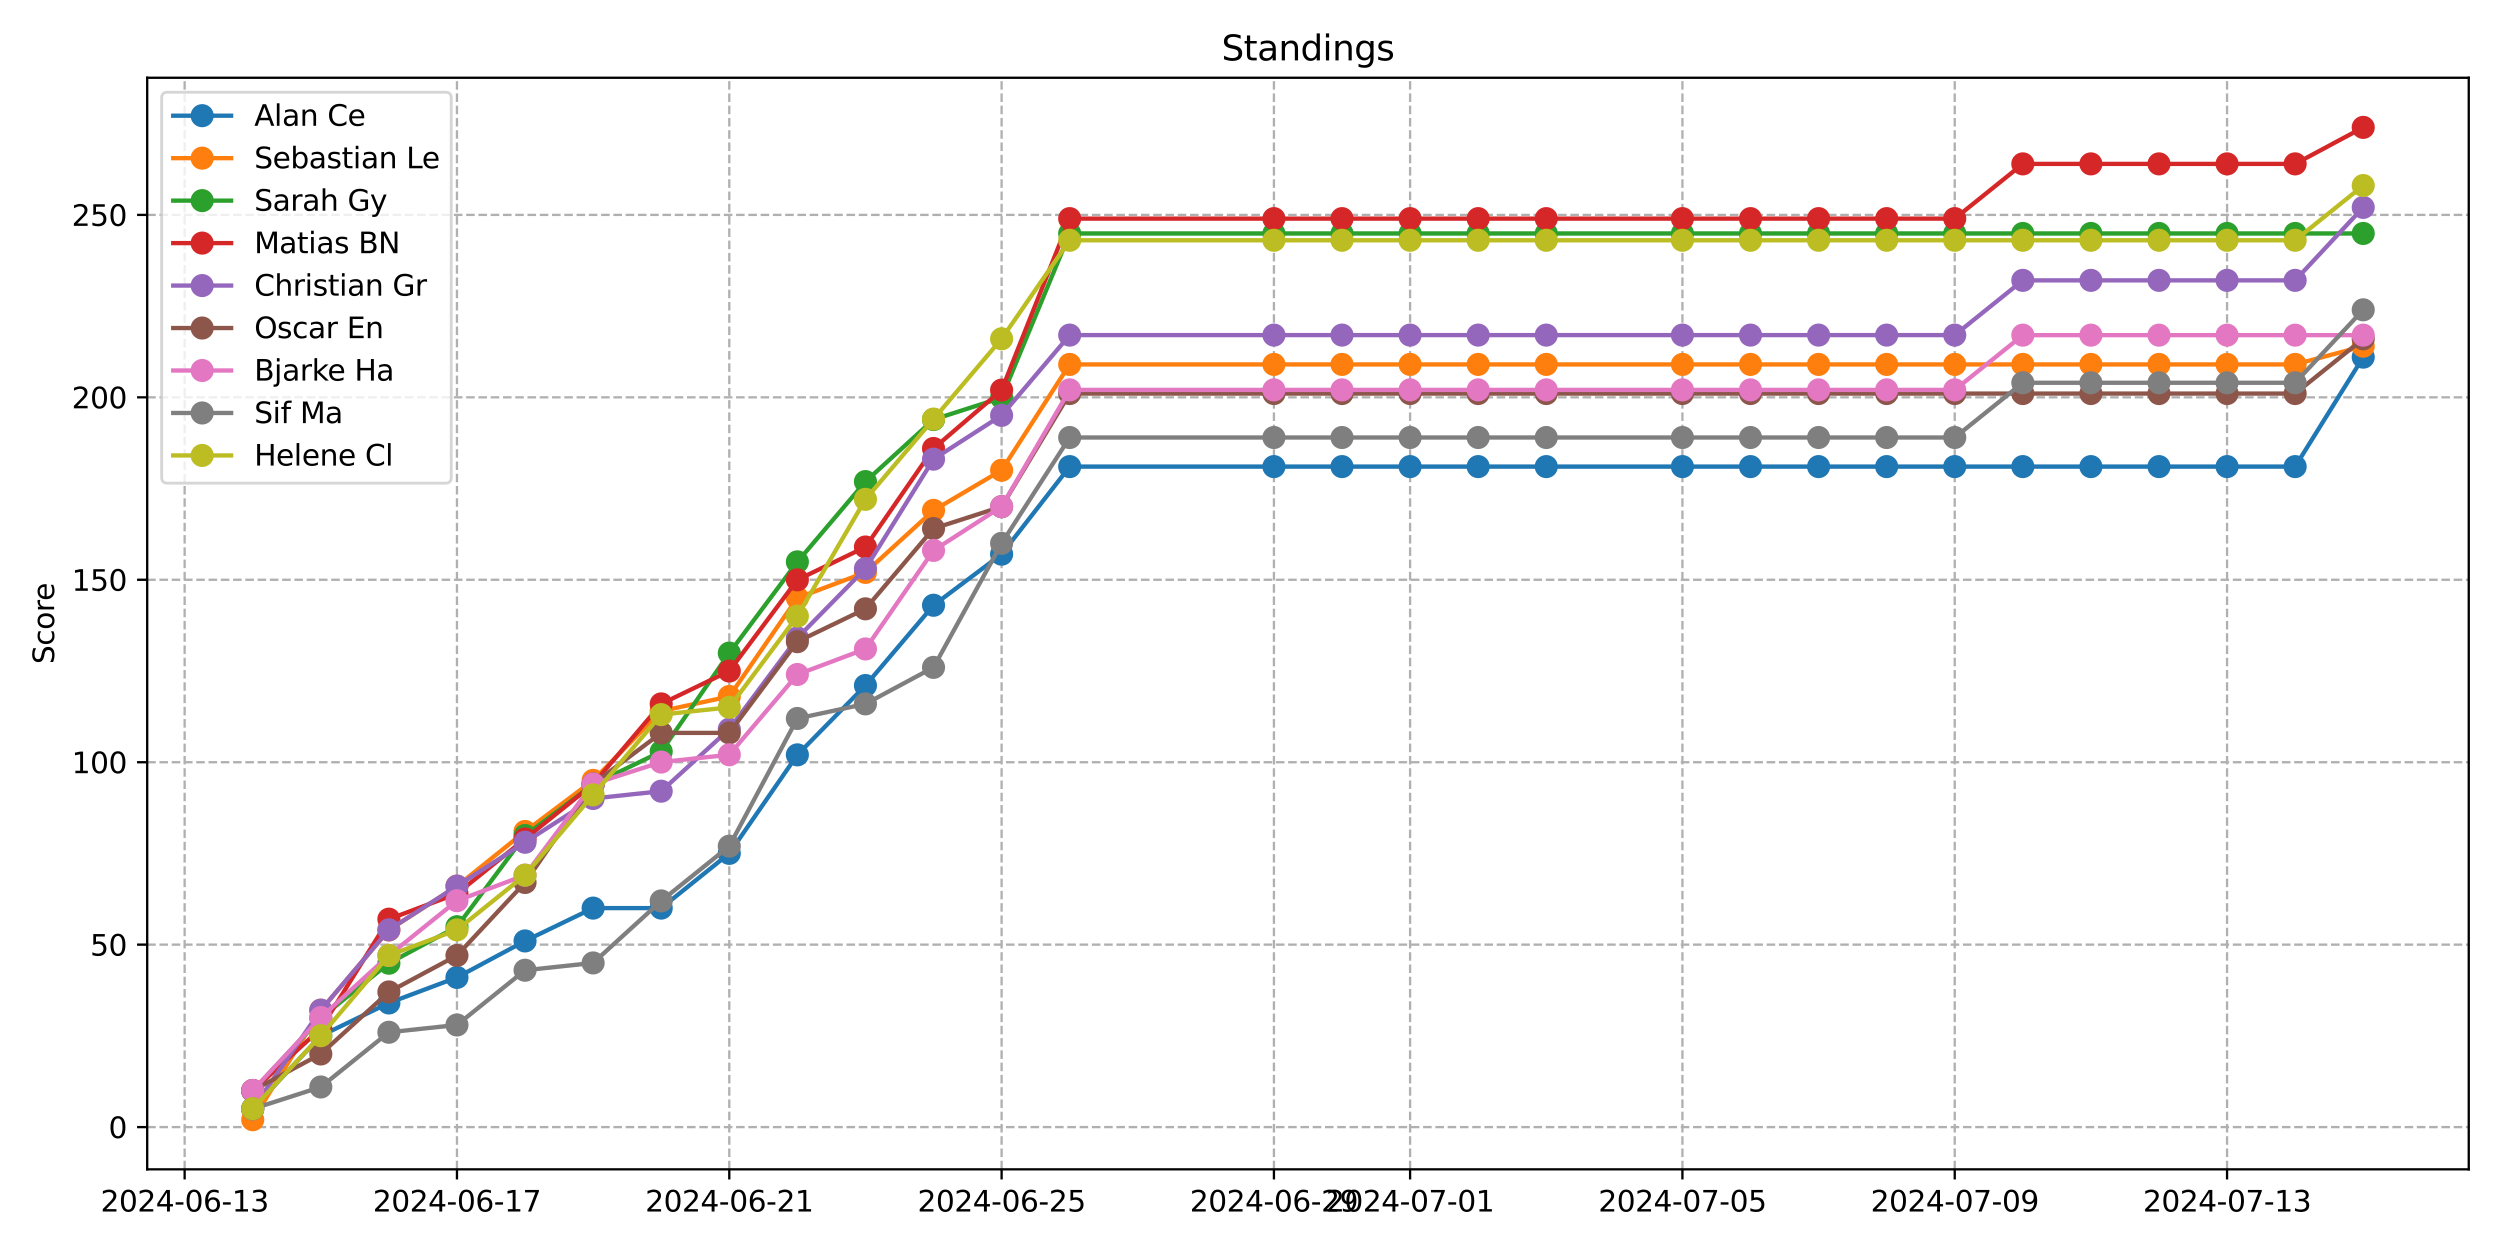 <?xml version="1.0" encoding="utf-8" standalone="no"?>
<!DOCTYPE svg PUBLIC "-//W3C//DTD SVG 1.1//EN"
  "http://www.w3.org/Graphics/SVG/1.1/DTD/svg11.dtd">
<svg xmlns:xlink="http://www.w3.org/1999/xlink" width="864pt" height="432pt" viewBox="0 0 864 432" xmlns="http://www.w3.org/2000/svg" version="1.1">
 <defs>
  <style type="text/css">*{stroke-linejoin: round; stroke-linecap: butt}</style>
 </defs>
 <g id="figure_1">
  <g id="patch_1">
   <path d="M 0 432 
L 864 432 
L 864 0 
L 0 0 
z
" style="fill: #ffffff"/>
  </g>
  <g id="axes_1">
   <g id="patch_2">
    <path d="M 50.87 404.12 
L 853.2 404.12 
L 853.2 26.88 
L 50.87 26.88 
z
" style="fill: #ffffff"/>
   </g>
   <g id="matplotlib.axis_1">
    <g id="xtick_1">
     <g id="line2d_1">
      <path d="M 63.811 404.12 
L 63.811 26.88 
" clip-path="url(#pcd7517a7c4)" style="fill: none; stroke-dasharray: 2.96,1.28; stroke-dashoffset: 0; stroke: #b0b0b0; stroke-width: 0.8"/>
     </g>
     <g id="line2d_2">
      <defs>
       <path id="m82b0303856" d="M 0 0 
L 0 3.5 
" style="stroke: #000000; stroke-width: 0.8"/>
      </defs>
      <g>
       <use xlink:href="#m82b0303856" x="63.811" y="404.12" style="stroke: #000000; stroke-width: 0.8"/>
      </g>
     </g>
     <g id="text_1">
      <!-- 2024-06-13 -->
      <g transform="translate(34.753 418.718) scale(0.1 -0.1)">
       <defs>
        <path id="DejaVuSans-32" d="M 1228 531 
L 3431 531 
L 3431 0 
L 469 0 
L 469 531 
Q 828 903 1448 1529 
Q 2069 2156 2228 2338 
Q 2531 2678 2651 2914 
Q 2772 3150 2772 3378 
Q 2772 3750 2511 3984 
Q 2250 4219 1831 4219 
Q 1534 4219 1204 4116 
Q 875 4013 500 3803 
L 500 4441 
Q 881 4594 1212 4672 
Q 1544 4750 1819 4750 
Q 2544 4750 2975 4387 
Q 3406 4025 3406 3419 
Q 3406 3131 3298 2873 
Q 3191 2616 2906 2266 
Q 2828 2175 2409 1742 
Q 1991 1309 1228 531 
z
" transform="scale(0.016)"/>
        <path id="DejaVuSans-30" d="M 2034 4250 
Q 1547 4250 1301 3770 
Q 1056 3291 1056 2328 
Q 1056 1369 1301 889 
Q 1547 409 2034 409 
Q 2525 409 2770 889 
Q 3016 1369 3016 2328 
Q 3016 3291 2770 3770 
Q 2525 4250 2034 4250 
z
M 2034 4750 
Q 2819 4750 3233 4129 
Q 3647 3509 3647 2328 
Q 3647 1150 3233 529 
Q 2819 -91 2034 -91 
Q 1250 -91 836 529 
Q 422 1150 422 2328 
Q 422 3509 836 4129 
Q 1250 4750 2034 4750 
z
" transform="scale(0.016)"/>
        <path id="DejaVuSans-34" d="M 2419 4116 
L 825 1625 
L 2419 1625 
L 2419 4116 
z
M 2253 4666 
L 3047 4666 
L 3047 1625 
L 3713 1625 
L 3713 1100 
L 3047 1100 
L 3047 0 
L 2419 0 
L 2419 1100 
L 313 1100 
L 313 1709 
L 2253 4666 
z
" transform="scale(0.016)"/>
        <path id="DejaVuSans-2d" d="M 313 2009 
L 1997 2009 
L 1997 1497 
L 313 1497 
L 313 2009 
z
" transform="scale(0.016)"/>
        <path id="DejaVuSans-36" d="M 2113 2584 
Q 1688 2584 1439 2293 
Q 1191 2003 1191 1497 
Q 1191 994 1439 701 
Q 1688 409 2113 409 
Q 2538 409 2786 701 
Q 3034 994 3034 1497 
Q 3034 2003 2786 2293 
Q 2538 2584 2113 2584 
z
M 3366 4563 
L 3366 3988 
Q 3128 4100 2886 4159 
Q 2644 4219 2406 4219 
Q 1781 4219 1451 3797 
Q 1122 3375 1075 2522 
Q 1259 2794 1537 2939 
Q 1816 3084 2150 3084 
Q 2853 3084 3261 2657 
Q 3669 2231 3669 1497 
Q 3669 778 3244 343 
Q 2819 -91 2113 -91 
Q 1303 -91 875 529 
Q 447 1150 447 2328 
Q 447 3434 972 4092 
Q 1497 4750 2381 4750 
Q 2619 4750 2861 4703 
Q 3103 4656 3366 4563 
z
" transform="scale(0.016)"/>
        <path id="DejaVuSans-31" d="M 794 531 
L 1825 531 
L 1825 4091 
L 703 3866 
L 703 4441 
L 1819 4666 
L 2450 4666 
L 2450 531 
L 3481 531 
L 3481 0 
L 794 0 
L 794 531 
z
" transform="scale(0.016)"/>
        <path id="DejaVuSans-33" d="M 2597 2516 
Q 3050 2419 3304 2112 
Q 3559 1806 3559 1356 
Q 3559 666 3084 287 
Q 2609 -91 1734 -91 
Q 1441 -91 1130 -33 
Q 819 25 488 141 
L 488 750 
Q 750 597 1062 519 
Q 1375 441 1716 441 
Q 2309 441 2620 675 
Q 2931 909 2931 1356 
Q 2931 1769 2642 2001 
Q 2353 2234 1838 2234 
L 1294 2234 
L 1294 2753 
L 1863 2753 
Q 2328 2753 2575 2939 
Q 2822 3125 2822 3475 
Q 2822 3834 2567 4026 
Q 2313 4219 1838 4219 
Q 1578 4219 1281 4162 
Q 984 4106 628 3988 
L 628 4550 
Q 988 4650 1302 4700 
Q 1616 4750 1894 4750 
Q 2613 4750 3031 4423 
Q 3450 4097 3450 3541 
Q 3450 3153 3228 2886 
Q 3006 2619 2597 2516 
z
" transform="scale(0.016)"/>
       </defs>
       <use xlink:href="#DejaVuSans-32"/>
       <use xlink:href="#DejaVuSans-30" x="63.623"/>
       <use xlink:href="#DejaVuSans-32" x="127.246"/>
       <use xlink:href="#DejaVuSans-34" x="190.869"/>
       <use xlink:href="#DejaVuSans-2d" x="254.492"/>
       <use xlink:href="#DejaVuSans-30" x="290.576"/>
       <use xlink:href="#DejaVuSans-36" x="354.199"/>
       <use xlink:href="#DejaVuSans-2d" x="417.822"/>
       <use xlink:href="#DejaVuSans-31" x="453.906"/>
       <use xlink:href="#DejaVuSans-33" x="517.529"/>
      </g>
     </g>
    </g>
    <g id="xtick_2">
     <g id="line2d_3">
      <path d="M 157.926 404.12 
L 157.926 26.88 
" clip-path="url(#pcd7517a7c4)" style="fill: none; stroke-dasharray: 2.96,1.28; stroke-dashoffset: 0; stroke: #b0b0b0; stroke-width: 0.8"/>
     </g>
     <g id="line2d_4">
      <g>
       <use xlink:href="#m82b0303856" x="157.926" y="404.12" style="stroke: #000000; stroke-width: 0.8"/>
      </g>
     </g>
     <g id="text_2">
      <!-- 2024-06-17 -->
      <g transform="translate(128.868 418.718) scale(0.1 -0.1)">
       <defs>
        <path id="DejaVuSans-37" d="M 525 4666 
L 3525 4666 
L 3525 4397 
L 1831 0 
L 1172 0 
L 2766 4134 
L 525 4134 
L 525 4666 
z
" transform="scale(0.016)"/>
       </defs>
       <use xlink:href="#DejaVuSans-32"/>
       <use xlink:href="#DejaVuSans-30" x="63.623"/>
       <use xlink:href="#DejaVuSans-32" x="127.246"/>
       <use xlink:href="#DejaVuSans-34" x="190.869"/>
       <use xlink:href="#DejaVuSans-2d" x="254.492"/>
       <use xlink:href="#DejaVuSans-30" x="290.576"/>
       <use xlink:href="#DejaVuSans-36" x="354.199"/>
       <use xlink:href="#DejaVuSans-2d" x="417.822"/>
       <use xlink:href="#DejaVuSans-31" x="453.906"/>
       <use xlink:href="#DejaVuSans-37" x="517.529"/>
      </g>
     </g>
    </g>
    <g id="xtick_3">
     <g id="line2d_5">
      <path d="M 252.041 404.12 
L 252.041 26.88 
" clip-path="url(#pcd7517a7c4)" style="fill: none; stroke-dasharray: 2.96,1.28; stroke-dashoffset: 0; stroke: #b0b0b0; stroke-width: 0.8"/>
     </g>
     <g id="line2d_6">
      <g>
       <use xlink:href="#m82b0303856" x="252.041" y="404.12" style="stroke: #000000; stroke-width: 0.8"/>
      </g>
     </g>
     <g id="text_3">
      <!-- 2024-06-21 -->
      <g transform="translate(222.983 418.718) scale(0.1 -0.1)">
       <use xlink:href="#DejaVuSans-32"/>
       <use xlink:href="#DejaVuSans-30" x="63.623"/>
       <use xlink:href="#DejaVuSans-32" x="127.246"/>
       <use xlink:href="#DejaVuSans-34" x="190.869"/>
       <use xlink:href="#DejaVuSans-2d" x="254.492"/>
       <use xlink:href="#DejaVuSans-30" x="290.576"/>
       <use xlink:href="#DejaVuSans-36" x="354.199"/>
       <use xlink:href="#DejaVuSans-2d" x="417.822"/>
       <use xlink:href="#DejaVuSans-32" x="453.906"/>
       <use xlink:href="#DejaVuSans-31" x="517.529"/>
      </g>
     </g>
    </g>
    <g id="xtick_4">
     <g id="line2d_7">
      <path d="M 346.156 404.12 
L 346.156 26.88 
" clip-path="url(#pcd7517a7c4)" style="fill: none; stroke-dasharray: 2.96,1.28; stroke-dashoffset: 0; stroke: #b0b0b0; stroke-width: 0.8"/>
     </g>
     <g id="line2d_8">
      <g>
       <use xlink:href="#m82b0303856" x="346.156" y="404.12" style="stroke: #000000; stroke-width: 0.8"/>
      </g>
     </g>
     <g id="text_4">
      <!-- 2024-06-25 -->
      <g transform="translate(317.098 418.718) scale(0.1 -0.1)">
       <defs>
        <path id="DejaVuSans-35" d="M 691 4666 
L 3169 4666 
L 3169 4134 
L 1269 4134 
L 1269 2991 
Q 1406 3038 1543 3061 
Q 1681 3084 1819 3084 
Q 2600 3084 3056 2656 
Q 3513 2228 3513 1497 
Q 3513 744 3044 326 
Q 2575 -91 1722 -91 
Q 1428 -91 1123 -41 
Q 819 9 494 109 
L 494 744 
Q 775 591 1075 516 
Q 1375 441 1709 441 
Q 2250 441 2565 725 
Q 2881 1009 2881 1497 
Q 2881 1984 2565 2268 
Q 2250 2553 1709 2553 
Q 1456 2553 1204 2497 
Q 953 2441 691 2322 
L 691 4666 
z
" transform="scale(0.016)"/>
       </defs>
       <use xlink:href="#DejaVuSans-32"/>
       <use xlink:href="#DejaVuSans-30" x="63.623"/>
       <use xlink:href="#DejaVuSans-32" x="127.246"/>
       <use xlink:href="#DejaVuSans-34" x="190.869"/>
       <use xlink:href="#DejaVuSans-2d" x="254.492"/>
       <use xlink:href="#DejaVuSans-30" x="290.576"/>
       <use xlink:href="#DejaVuSans-36" x="354.199"/>
       <use xlink:href="#DejaVuSans-2d" x="417.822"/>
       <use xlink:href="#DejaVuSans-32" x="453.906"/>
       <use xlink:href="#DejaVuSans-35" x="517.529"/>
      </g>
     </g>
    </g>
    <g id="xtick_5">
     <g id="line2d_9">
      <path d="M 440.271 404.12 
L 440.271 26.88 
" clip-path="url(#pcd7517a7c4)" style="fill: none; stroke-dasharray: 2.96,1.28; stroke-dashoffset: 0; stroke: #b0b0b0; stroke-width: 0.8"/>
     </g>
     <g id="line2d_10">
      <g>
       <use xlink:href="#m82b0303856" x="440.271" y="404.12" style="stroke: #000000; stroke-width: 0.8"/>
      </g>
     </g>
     <g id="text_5">
      <!-- 2024-06-29 -->
      <g transform="translate(411.213 418.718) scale(0.1 -0.1)">
       <defs>
        <path id="DejaVuSans-39" d="M 703 97 
L 703 672 
Q 941 559 1184 500 
Q 1428 441 1663 441 
Q 2288 441 2617 861 
Q 2947 1281 2994 2138 
Q 2813 1869 2534 1725 
Q 2256 1581 1919 1581 
Q 1219 1581 811 2004 
Q 403 2428 403 3163 
Q 403 3881 828 4315 
Q 1253 4750 1959 4750 
Q 2769 4750 3195 4129 
Q 3622 3509 3622 2328 
Q 3622 1225 3098 567 
Q 2575 -91 1691 -91 
Q 1453 -91 1209 -44 
Q 966 3 703 97 
z
M 1959 2075 
Q 2384 2075 2632 2365 
Q 2881 2656 2881 3163 
Q 2881 3666 2632 3958 
Q 2384 4250 1959 4250 
Q 1534 4250 1286 3958 
Q 1038 3666 1038 3163 
Q 1038 2656 1286 2365 
Q 1534 2075 1959 2075 
z
" transform="scale(0.016)"/>
       </defs>
       <use xlink:href="#DejaVuSans-32"/>
       <use xlink:href="#DejaVuSans-30" x="63.623"/>
       <use xlink:href="#DejaVuSans-32" x="127.246"/>
       <use xlink:href="#DejaVuSans-34" x="190.869"/>
       <use xlink:href="#DejaVuSans-2d" x="254.492"/>
       <use xlink:href="#DejaVuSans-30" x="290.576"/>
       <use xlink:href="#DejaVuSans-36" x="354.199"/>
       <use xlink:href="#DejaVuSans-2d" x="417.822"/>
       <use xlink:href="#DejaVuSans-32" x="453.906"/>
       <use xlink:href="#DejaVuSans-39" x="517.529"/>
      </g>
     </g>
    </g>
    <g id="xtick_6">
     <g id="line2d_11">
      <path d="M 487.328 404.12 
L 487.328 26.88 
" clip-path="url(#pcd7517a7c4)" style="fill: none; stroke-dasharray: 2.96,1.28; stroke-dashoffset: 0; stroke: #b0b0b0; stroke-width: 0.8"/>
     </g>
     <g id="line2d_12">
      <g>
       <use xlink:href="#m82b0303856" x="487.328" y="404.12" style="stroke: #000000; stroke-width: 0.8"/>
      </g>
     </g>
     <g id="text_6">
      <!-- 2024-07-01 -->
      <g transform="translate(458.27 418.718) scale(0.1 -0.1)">
       <use xlink:href="#DejaVuSans-32"/>
       <use xlink:href="#DejaVuSans-30" x="63.623"/>
       <use xlink:href="#DejaVuSans-32" x="127.246"/>
       <use xlink:href="#DejaVuSans-34" x="190.869"/>
       <use xlink:href="#DejaVuSans-2d" x="254.492"/>
       <use xlink:href="#DejaVuSans-30" x="290.576"/>
       <use xlink:href="#DejaVuSans-37" x="354.199"/>
       <use xlink:href="#DejaVuSans-2d" x="417.822"/>
       <use xlink:href="#DejaVuSans-30" x="453.906"/>
       <use xlink:href="#DejaVuSans-31" x="517.529"/>
      </g>
     </g>
    </g>
    <g id="xtick_7">
     <g id="line2d_13">
      <path d="M 581.443 404.12 
L 581.443 26.88 
" clip-path="url(#pcd7517a7c4)" style="fill: none; stroke-dasharray: 2.96,1.28; stroke-dashoffset: 0; stroke: #b0b0b0; stroke-width: 0.8"/>
     </g>
     <g id="line2d_14">
      <g>
       <use xlink:href="#m82b0303856" x="581.443" y="404.12" style="stroke: #000000; stroke-width: 0.8"/>
      </g>
     </g>
     <g id="text_7">
      <!-- 2024-07-05 -->
      <g transform="translate(552.385 418.718) scale(0.1 -0.1)">
       <use xlink:href="#DejaVuSans-32"/>
       <use xlink:href="#DejaVuSans-30" x="63.623"/>
       <use xlink:href="#DejaVuSans-32" x="127.246"/>
       <use xlink:href="#DejaVuSans-34" x="190.869"/>
       <use xlink:href="#DejaVuSans-2d" x="254.492"/>
       <use xlink:href="#DejaVuSans-30" x="290.576"/>
       <use xlink:href="#DejaVuSans-37" x="354.199"/>
       <use xlink:href="#DejaVuSans-2d" x="417.822"/>
       <use xlink:href="#DejaVuSans-30" x="453.906"/>
       <use xlink:href="#DejaVuSans-35" x="517.529"/>
      </g>
     </g>
    </g>
    <g id="xtick_8">
     <g id="line2d_15">
      <path d="M 675.558 404.12 
L 675.558 26.88 
" clip-path="url(#pcd7517a7c4)" style="fill: none; stroke-dasharray: 2.96,1.28; stroke-dashoffset: 0; stroke: #b0b0b0; stroke-width: 0.8"/>
     </g>
     <g id="line2d_16">
      <g>
       <use xlink:href="#m82b0303856" x="675.558" y="404.12" style="stroke: #000000; stroke-width: 0.8"/>
      </g>
     </g>
     <g id="text_8">
      <!-- 2024-07-09 -->
      <g transform="translate(646.5 418.718) scale(0.1 -0.1)">
       <use xlink:href="#DejaVuSans-32"/>
       <use xlink:href="#DejaVuSans-30" x="63.623"/>
       <use xlink:href="#DejaVuSans-32" x="127.246"/>
       <use xlink:href="#DejaVuSans-34" x="190.869"/>
       <use xlink:href="#DejaVuSans-2d" x="254.492"/>
       <use xlink:href="#DejaVuSans-30" x="290.576"/>
       <use xlink:href="#DejaVuSans-37" x="354.199"/>
       <use xlink:href="#DejaVuSans-2d" x="417.822"/>
       <use xlink:href="#DejaVuSans-30" x="453.906"/>
       <use xlink:href="#DejaVuSans-39" x="517.529"/>
      </g>
     </g>
    </g>
    <g id="xtick_9">
     <g id="line2d_17">
      <path d="M 769.673 404.12 
L 769.673 26.88 
" clip-path="url(#pcd7517a7c4)" style="fill: none; stroke-dasharray: 2.96,1.28; stroke-dashoffset: 0; stroke: #b0b0b0; stroke-width: 0.8"/>
     </g>
     <g id="line2d_18">
      <g>
       <use xlink:href="#m82b0303856" x="769.673" y="404.12" style="stroke: #000000; stroke-width: 0.8"/>
      </g>
     </g>
     <g id="text_9">
      <!-- 2024-07-13 -->
      <g transform="translate(740.615 418.718) scale(0.1 -0.1)">
       <use xlink:href="#DejaVuSans-32"/>
       <use xlink:href="#DejaVuSans-30" x="63.623"/>
       <use xlink:href="#DejaVuSans-32" x="127.246"/>
       <use xlink:href="#DejaVuSans-34" x="190.869"/>
       <use xlink:href="#DejaVuSans-2d" x="254.492"/>
       <use xlink:href="#DejaVuSans-30" x="290.576"/>
       <use xlink:href="#DejaVuSans-37" x="354.199"/>
       <use xlink:href="#DejaVuSans-2d" x="417.822"/>
       <use xlink:href="#DejaVuSans-31" x="453.906"/>
       <use xlink:href="#DejaVuSans-33" x="517.529"/>
      </g>
     </g>
    </g>
   </g>
   <g id="matplotlib.axis_2">
    <g id="ytick_1">
     <g id="line2d_19">
      <path d="M 50.87 389.523 
L 853.2 389.523 
" clip-path="url(#pcd7517a7c4)" style="fill: none; stroke-dasharray: 2.96,1.28; stroke-dashoffset: 0; stroke: #b0b0b0; stroke-width: 0.8"/>
     </g>
     <g id="line2d_20">
      <defs>
       <path id="m5e931785f9" d="M 0 0 
L -3.5 0 
" style="stroke: #000000; stroke-width: 0.8"/>
      </defs>
      <g>
       <use xlink:href="#m5e931785f9" x="50.87" y="389.523" style="stroke: #000000; stroke-width: 0.8"/>
      </g>
     </g>
     <g id="text_10">
      <!-- 0 -->
      <g transform="translate(37.508 393.322) scale(0.1 -0.1)">
       <use xlink:href="#DejaVuSans-30"/>
      </g>
     </g>
    </g>
    <g id="ytick_2">
     <g id="line2d_21">
      <path d="M 50.87 326.472 
L 853.2 326.472 
" clip-path="url(#pcd7517a7c4)" style="fill: none; stroke-dasharray: 2.96,1.28; stroke-dashoffset: 0; stroke: #b0b0b0; stroke-width: 0.8"/>
     </g>
     <g id="line2d_22">
      <g>
       <use xlink:href="#m5e931785f9" x="50.87" y="326.472" style="stroke: #000000; stroke-width: 0.8"/>
      </g>
     </g>
     <g id="text_11">
      <!-- 50 -->
      <g transform="translate(31.145 330.271) scale(0.1 -0.1)">
       <use xlink:href="#DejaVuSans-35"/>
       <use xlink:href="#DejaVuSans-30" x="63.623"/>
      </g>
     </g>
    </g>
    <g id="ytick_3">
     <g id="line2d_23">
      <path d="M 50.87 263.422 
L 853.2 263.422 
" clip-path="url(#pcd7517a7c4)" style="fill: none; stroke-dasharray: 2.96,1.28; stroke-dashoffset: 0; stroke: #b0b0b0; stroke-width: 0.8"/>
     </g>
     <g id="line2d_24">
      <g>
       <use xlink:href="#m5e931785f9" x="50.87" y="263.422" style="stroke: #000000; stroke-width: 0.8"/>
      </g>
     </g>
     <g id="text_12">
      <!-- 100 -->
      <g transform="translate(24.782 267.221) scale(0.1 -0.1)">
       <use xlink:href="#DejaVuSans-31"/>
       <use xlink:href="#DejaVuSans-30" x="63.623"/>
       <use xlink:href="#DejaVuSans-30" x="127.246"/>
      </g>
     </g>
    </g>
    <g id="ytick_4">
     <g id="line2d_25">
      <path d="M 50.87 200.371 
L 853.2 200.371 
" clip-path="url(#pcd7517a7c4)" style="fill: none; stroke-dasharray: 2.96,1.28; stroke-dashoffset: 0; stroke: #b0b0b0; stroke-width: 0.8"/>
     </g>
     <g id="line2d_26">
      <g>
       <use xlink:href="#m5e931785f9" x="50.87" y="200.371" style="stroke: #000000; stroke-width: 0.8"/>
      </g>
     </g>
     <g id="text_13">
      <!-- 150 -->
      <g transform="translate(24.782 204.17) scale(0.1 -0.1)">
       <use xlink:href="#DejaVuSans-31"/>
       <use xlink:href="#DejaVuSans-35" x="63.623"/>
       <use xlink:href="#DejaVuSans-30" x="127.246"/>
      </g>
     </g>
    </g>
    <g id="ytick_5">
     <g id="line2d_27">
      <path d="M 50.87 137.32 
L 853.2 137.32 
" clip-path="url(#pcd7517a7c4)" style="fill: none; stroke-dasharray: 2.96,1.28; stroke-dashoffset: 0; stroke: #b0b0b0; stroke-width: 0.8"/>
     </g>
     <g id="line2d_28">
      <g>
       <use xlink:href="#m5e931785f9" x="50.87" y="137.32" style="stroke: #000000; stroke-width: 0.8"/>
      </g>
     </g>
     <g id="text_14">
      <!-- 200 -->
      <g transform="translate(24.782 141.12) scale(0.1 -0.1)">
       <use xlink:href="#DejaVuSans-32"/>
       <use xlink:href="#DejaVuSans-30" x="63.623"/>
       <use xlink:href="#DejaVuSans-30" x="127.246"/>
      </g>
     </g>
    </g>
    <g id="ytick_6">
     <g id="line2d_29">
      <path d="M 50.87 74.27 
L 853.2 74.27 
" clip-path="url(#pcd7517a7c4)" style="fill: none; stroke-dasharray: 2.96,1.28; stroke-dashoffset: 0; stroke: #b0b0b0; stroke-width: 0.8"/>
     </g>
     <g id="line2d_30">
      <g>
       <use xlink:href="#m5e931785f9" x="50.87" y="74.27" style="stroke: #000000; stroke-width: 0.8"/>
      </g>
     </g>
     <g id="text_15">
      <!-- 250 -->
      <g transform="translate(24.782 78.069) scale(0.1 -0.1)">
       <use xlink:href="#DejaVuSans-32"/>
       <use xlink:href="#DejaVuSans-35" x="63.623"/>
       <use xlink:href="#DejaVuSans-30" x="127.246"/>
      </g>
     </g>
    </g>
    <g id="text_16">
     <!-- Score -->
     <g transform="translate(18.703 229.502) rotate(-90) scale(0.1 -0.1)">
      <defs>
       <path id="DejaVuSans-53" d="M 3425 4513 
L 3425 3897 
Q 3066 4069 2747 4153 
Q 2428 4238 2131 4238 
Q 1616 4238 1336 4038 
Q 1056 3838 1056 3469 
Q 1056 3159 1242 3001 
Q 1428 2844 1947 2747 
L 2328 2669 
Q 3034 2534 3370 2195 
Q 3706 1856 3706 1288 
Q 3706 609 3251 259 
Q 2797 -91 1919 -91 
Q 1588 -91 1214 -16 
Q 841 59 441 206 
L 441 856 
Q 825 641 1194 531 
Q 1563 422 1919 422 
Q 2459 422 2753 634 
Q 3047 847 3047 1241 
Q 3047 1584 2836 1778 
Q 2625 1972 2144 2069 
L 1759 2144 
Q 1053 2284 737 2584 
Q 422 2884 422 3419 
Q 422 4038 858 4394 
Q 1294 4750 2059 4750 
Q 2388 4750 2728 4690 
Q 3069 4631 3425 4513 
z
" transform="scale(0.016)"/>
       <path id="DejaVuSans-63" d="M 3122 3366 
L 3122 2828 
Q 2878 2963 2633 3030 
Q 2388 3097 2138 3097 
Q 1578 3097 1268 2742 
Q 959 2388 959 1747 
Q 959 1106 1268 751 
Q 1578 397 2138 397 
Q 2388 397 2633 464 
Q 2878 531 3122 666 
L 3122 134 
Q 2881 22 2623 -34 
Q 2366 -91 2075 -91 
Q 1284 -91 818 406 
Q 353 903 353 1747 
Q 353 2603 823 3093 
Q 1294 3584 2113 3584 
Q 2378 3584 2631 3529 
Q 2884 3475 3122 3366 
z
" transform="scale(0.016)"/>
       <path id="DejaVuSans-6f" d="M 1959 3097 
Q 1497 3097 1228 2736 
Q 959 2375 959 1747 
Q 959 1119 1226 758 
Q 1494 397 1959 397 
Q 2419 397 2687 759 
Q 2956 1122 2956 1747 
Q 2956 2369 2687 2733 
Q 2419 3097 1959 3097 
z
M 1959 3584 
Q 2709 3584 3137 3096 
Q 3566 2609 3566 1747 
Q 3566 888 3137 398 
Q 2709 -91 1959 -91 
Q 1206 -91 779 398 
Q 353 888 353 1747 
Q 353 2609 779 3096 
Q 1206 3584 1959 3584 
z
" transform="scale(0.016)"/>
       <path id="DejaVuSans-72" d="M 2631 2963 
Q 2534 3019 2420 3045 
Q 2306 3072 2169 3072 
Q 1681 3072 1420 2755 
Q 1159 2438 1159 1844 
L 1159 0 
L 581 0 
L 581 3500 
L 1159 3500 
L 1159 2956 
Q 1341 3275 1631 3429 
Q 1922 3584 2338 3584 
Q 2397 3584 2469 3576 
Q 2541 3569 2628 3553 
L 2631 2963 
z
" transform="scale(0.016)"/>
       <path id="DejaVuSans-65" d="M 3597 1894 
L 3597 1613 
L 953 1613 
Q 991 1019 1311 708 
Q 1631 397 2203 397 
Q 2534 397 2845 478 
Q 3156 559 3463 722 
L 3463 178 
Q 3153 47 2828 -22 
Q 2503 -91 2169 -91 
Q 1331 -91 842 396 
Q 353 884 353 1716 
Q 353 2575 817 3079 
Q 1281 3584 2069 3584 
Q 2775 3584 3186 3129 
Q 3597 2675 3597 1894 
z
M 3022 2063 
Q 3016 2534 2758 2815 
Q 2500 3097 2075 3097 
Q 1594 3097 1305 2825 
Q 1016 2553 972 2059 
L 3022 2063 
z
" transform="scale(0.016)"/>
      </defs>
      <use xlink:href="#DejaVuSans-53"/>
      <use xlink:href="#DejaVuSans-63" x="63.477"/>
      <use xlink:href="#DejaVuSans-6f" x="118.457"/>
      <use xlink:href="#DejaVuSans-72" x="179.639"/>
      <use xlink:href="#DejaVuSans-65" x="218.502"/>
     </g>
    </g>
   </g>
   <g id="line2d_31">
    <path d="M 87.34 383.196 
L 110.868 357.975 
L 134.397 346.626 
L 157.926 337.799 
L 181.455 325.189 
L 204.983 313.84 
L 228.512 313.84 
L 252.041 294.925 
L 275.569 260.877 
L 299.098 236.918 
L 322.627 209.176 
L 346.156 191.522 
L 369.684 161.257 
L 440.271 161.257 
L 463.799 161.257 
L 487.328 161.257 
L 510.857 161.257 
L 534.386 161.257 
L 581.443 161.257 
L 604.972 161.257 
L 628.501 161.257 
L 652.029 161.257 
L 675.558 161.257 
L 699.087 161.257 
L 722.615 161.257 
L 746.144 161.257 
L 769.673 161.257 
L 793.202 161.257 
L 816.73 123.427 
" clip-path="url(#pcd7517a7c4)" style="fill: none; stroke: #1f77b4; stroke-width: 1.5; stroke-linecap: square"/>
    <defs>
     <path id="m3abaa2909d" d="M 0 3.5 
C 0.928 3.5 1.819 3.131 2.475 2.475 
C 3.131 1.819 3.5 0.928 3.5 0 
C 3.5 -0.928 3.131 -1.819 2.475 -2.475 
C 1.819 -3.131 0.928 -3.5 0 -3.5 
C -0.928 -3.5 -1.819 -3.131 -2.475 -2.475 
C -3.131 -1.819 -3.5 -0.928 -3.5 0 
C -3.5 0.928 -3.131 1.819 -2.475 2.475 
C -1.819 3.131 -0.928 3.5 0 3.5 
z
" style="stroke: #1f77b4"/>
    </defs>
    <g clip-path="url(#pcd7517a7c4)">
     <use xlink:href="#m3abaa2909d" x="87.34" y="383.196" style="fill: #1f77b4; stroke: #1f77b4"/>
     <use xlink:href="#m3abaa2909d" x="110.868" y="357.975" style="fill: #1f77b4; stroke: #1f77b4"/>
     <use xlink:href="#m3abaa2909d" x="134.397" y="346.626" style="fill: #1f77b4; stroke: #1f77b4"/>
     <use xlink:href="#m3abaa2909d" x="157.926" y="337.799" style="fill: #1f77b4; stroke: #1f77b4"/>
     <use xlink:href="#m3abaa2909d" x="181.455" y="325.189" style="fill: #1f77b4; stroke: #1f77b4"/>
     <use xlink:href="#m3abaa2909d" x="204.983" y="313.84" style="fill: #1f77b4; stroke: #1f77b4"/>
     <use xlink:href="#m3abaa2909d" x="228.512" y="313.84" style="fill: #1f77b4; stroke: #1f77b4"/>
     <use xlink:href="#m3abaa2909d" x="252.041" y="294.925" style="fill: #1f77b4; stroke: #1f77b4"/>
     <use xlink:href="#m3abaa2909d" x="275.569" y="260.877" style="fill: #1f77b4; stroke: #1f77b4"/>
     <use xlink:href="#m3abaa2909d" x="299.098" y="236.918" style="fill: #1f77b4; stroke: #1f77b4"/>
     <use xlink:href="#m3abaa2909d" x="322.627" y="209.176" style="fill: #1f77b4; stroke: #1f77b4"/>
     <use xlink:href="#m3abaa2909d" x="346.156" y="191.522" style="fill: #1f77b4; stroke: #1f77b4"/>
     <use xlink:href="#m3abaa2909d" x="369.684" y="161.257" style="fill: #1f77b4; stroke: #1f77b4"/>
     <use xlink:href="#m3abaa2909d" x="440.271" y="161.257" style="fill: #1f77b4; stroke: #1f77b4"/>
     <use xlink:href="#m3abaa2909d" x="463.799" y="161.257" style="fill: #1f77b4; stroke: #1f77b4"/>
     <use xlink:href="#m3abaa2909d" x="487.328" y="161.257" style="fill: #1f77b4; stroke: #1f77b4"/>
     <use xlink:href="#m3abaa2909d" x="510.857" y="161.257" style="fill: #1f77b4; stroke: #1f77b4"/>
     <use xlink:href="#m3abaa2909d" x="534.386" y="161.257" style="fill: #1f77b4; stroke: #1f77b4"/>
     <use xlink:href="#m3abaa2909d" x="581.443" y="161.257" style="fill: #1f77b4; stroke: #1f77b4"/>
     <use xlink:href="#m3abaa2909d" x="604.972" y="161.257" style="fill: #1f77b4; stroke: #1f77b4"/>
     <use xlink:href="#m3abaa2909d" x="628.501" y="161.257" style="fill: #1f77b4; stroke: #1f77b4"/>
     <use xlink:href="#m3abaa2909d" x="652.029" y="161.257" style="fill: #1f77b4; stroke: #1f77b4"/>
     <use xlink:href="#m3abaa2909d" x="675.558" y="161.257" style="fill: #1f77b4; stroke: #1f77b4"/>
     <use xlink:href="#m3abaa2909d" x="699.087" y="161.257" style="fill: #1f77b4; stroke: #1f77b4"/>
     <use xlink:href="#m3abaa2909d" x="722.615" y="161.257" style="fill: #1f77b4; stroke: #1f77b4"/>
     <use xlink:href="#m3abaa2909d" x="746.144" y="161.257" style="fill: #1f77b4; stroke: #1f77b4"/>
     <use xlink:href="#m3abaa2909d" x="769.673" y="161.257" style="fill: #1f77b4; stroke: #1f77b4"/>
     <use xlink:href="#m3abaa2909d" x="793.202" y="161.257" style="fill: #1f77b4; stroke: #1f77b4"/>
     <use xlink:href="#m3abaa2909d" x="816.73" y="123.427" style="fill: #1f77b4; stroke: #1f77b4"/>
    </g>
   </g>
   <g id="line2d_32">
    <path d="M 87.34 386.973 
L 110.868 349.142 
L 134.397 321.4 
L 157.926 306.268 
L 181.455 287.353 
L 204.983 269.699 
L 228.512 245.739 
L 252.041 240.695 
L 275.569 206.648 
L 299.098 197.821 
L 322.627 176.384 
L 346.156 162.512 
L 369.684 125.943 
L 440.271 125.943 
L 463.799 125.943 
L 487.328 125.943 
L 510.857 125.943 
L 534.386 125.943 
L 581.443 125.943 
L 604.972 125.943 
L 628.501 125.943 
L 652.029 125.943 
L 675.558 125.943 
L 699.087 125.943 
L 722.615 125.943 
L 746.144 125.943 
L 769.673 125.943 
L 793.202 125.943 
L 816.73 119.638 
" clip-path="url(#pcd7517a7c4)" style="fill: none; stroke: #ff7f0e; stroke-width: 1.5; stroke-linecap: square"/>
    <defs>
     <path id="mf3e0c84361" d="M 0 3.5 
C 0.928 3.5 1.819 3.131 2.475 2.475 
C 3.131 1.819 3.5 0.928 3.5 0 
C 3.5 -0.928 3.131 -1.819 2.475 -2.475 
C 1.819 -3.131 0.928 -3.5 0 -3.5 
C -0.928 -3.5 -1.819 -3.131 -2.475 -2.475 
C -3.131 -1.819 -3.5 -0.928 -3.5 0 
C -3.5 0.928 -3.131 1.819 -2.475 2.475 
C -1.819 3.131 -0.928 3.5 0 3.5 
z
" style="stroke: #ff7f0e"/>
    </defs>
    <g clip-path="url(#pcd7517a7c4)">
     <use xlink:href="#mf3e0c84361" x="87.34" y="386.973" style="fill: #ff7f0e; stroke: #ff7f0e"/>
     <use xlink:href="#mf3e0c84361" x="110.868" y="349.142" style="fill: #ff7f0e; stroke: #ff7f0e"/>
     <use xlink:href="#mf3e0c84361" x="134.397" y="321.4" style="fill: #ff7f0e; stroke: #ff7f0e"/>
     <use xlink:href="#mf3e0c84361" x="157.926" y="306.268" style="fill: #ff7f0e; stroke: #ff7f0e"/>
     <use xlink:href="#mf3e0c84361" x="181.455" y="287.353" style="fill: #ff7f0e; stroke: #ff7f0e"/>
     <use xlink:href="#mf3e0c84361" x="204.983" y="269.699" style="fill: #ff7f0e; stroke: #ff7f0e"/>
     <use xlink:href="#mf3e0c84361" x="228.512" y="245.739" style="fill: #ff7f0e; stroke: #ff7f0e"/>
     <use xlink:href="#mf3e0c84361" x="252.041" y="240.695" style="fill: #ff7f0e; stroke: #ff7f0e"/>
     <use xlink:href="#mf3e0c84361" x="275.569" y="206.648" style="fill: #ff7f0e; stroke: #ff7f0e"/>
     <use xlink:href="#mf3e0c84361" x="299.098" y="197.821" style="fill: #ff7f0e; stroke: #ff7f0e"/>
     <use xlink:href="#mf3e0c84361" x="322.627" y="176.384" style="fill: #ff7f0e; stroke: #ff7f0e"/>
     <use xlink:href="#mf3e0c84361" x="346.156" y="162.512" style="fill: #ff7f0e; stroke: #ff7f0e"/>
     <use xlink:href="#mf3e0c84361" x="369.684" y="125.943" style="fill: #ff7f0e; stroke: #ff7f0e"/>
     <use xlink:href="#mf3e0c84361" x="440.271" y="125.943" style="fill: #ff7f0e; stroke: #ff7f0e"/>
     <use xlink:href="#mf3e0c84361" x="463.799" y="125.943" style="fill: #ff7f0e; stroke: #ff7f0e"/>
     <use xlink:href="#mf3e0c84361" x="487.328" y="125.943" style="fill: #ff7f0e; stroke: #ff7f0e"/>
     <use xlink:href="#mf3e0c84361" x="510.857" y="125.943" style="fill: #ff7f0e; stroke: #ff7f0e"/>
     <use xlink:href="#mf3e0c84361" x="534.386" y="125.943" style="fill: #ff7f0e; stroke: #ff7f0e"/>
     <use xlink:href="#mf3e0c84361" x="581.443" y="125.943" style="fill: #ff7f0e; stroke: #ff7f0e"/>
     <use xlink:href="#mf3e0c84361" x="604.972" y="125.943" style="fill: #ff7f0e; stroke: #ff7f0e"/>
     <use xlink:href="#mf3e0c84361" x="628.501" y="125.943" style="fill: #ff7f0e; stroke: #ff7f0e"/>
     <use xlink:href="#mf3e0c84361" x="652.029" y="125.943" style="fill: #ff7f0e; stroke: #ff7f0e"/>
     <use xlink:href="#mf3e0c84361" x="675.558" y="125.943" style="fill: #ff7f0e; stroke: #ff7f0e"/>
     <use xlink:href="#mf3e0c84361" x="699.087" y="125.943" style="fill: #ff7f0e; stroke: #ff7f0e"/>
     <use xlink:href="#mf3e0c84361" x="722.615" y="125.943" style="fill: #ff7f0e; stroke: #ff7f0e"/>
     <use xlink:href="#mf3e0c84361" x="746.144" y="125.943" style="fill: #ff7f0e; stroke: #ff7f0e"/>
     <use xlink:href="#mf3e0c84361" x="769.673" y="125.943" style="fill: #ff7f0e; stroke: #ff7f0e"/>
     <use xlink:href="#mf3e0c84361" x="793.202" y="125.943" style="fill: #ff7f0e; stroke: #ff7f0e"/>
     <use xlink:href="#mf3e0c84361" x="816.73" y="119.638" style="fill: #ff7f0e; stroke: #ff7f0e"/>
    </g>
   </g>
   <g id="line2d_33">
    <path d="M 87.34 377.023 
L 110.868 351.802 
L 134.397 332.887 
L 157.926 320.277 
L 181.455 288.752 
L 204.983 271.097 
L 228.512 259.748 
L 252.041 225.701 
L 275.569 194.176 
L 299.098 166.433 
L 322.627 144.996 
L 346.156 137.43 
L 369.684 80.685 
L 440.271 80.685 
L 463.799 80.685 
L 487.328 80.685 
L 510.857 80.685 
L 534.386 80.685 
L 581.443 80.685 
L 604.972 80.685 
L 628.501 80.685 
L 652.029 80.685 
L 675.558 80.685 
L 699.087 80.685 
L 722.615 80.685 
L 746.144 80.685 
L 769.673 80.685 
L 793.202 80.685 
L 816.73 80.685 
" clip-path="url(#pcd7517a7c4)" style="fill: none; stroke: #2ca02c; stroke-width: 1.5; stroke-linecap: square"/>
    <defs>
     <path id="m4947ddfb88" d="M 0 3.5 
C 0.928 3.5 1.819 3.131 2.475 2.475 
C 3.131 1.819 3.5 0.928 3.5 0 
C 3.5 -0.928 3.131 -1.819 2.475 -2.475 
C 1.819 -3.131 0.928 -3.5 0 -3.5 
C -0.928 -3.5 -1.819 -3.131 -2.475 -2.475 
C -3.131 -1.819 -3.5 -0.928 -3.5 0 
C -3.5 0.928 -3.131 1.819 -2.475 2.475 
C -1.819 3.131 -0.928 3.5 0 3.5 
z
" style="stroke: #2ca02c"/>
    </defs>
    <g clip-path="url(#pcd7517a7c4)">
     <use xlink:href="#m4947ddfb88" x="87.34" y="377.023" style="fill: #2ca02c; stroke: #2ca02c"/>
     <use xlink:href="#m4947ddfb88" x="110.868" y="351.802" style="fill: #2ca02c; stroke: #2ca02c"/>
     <use xlink:href="#m4947ddfb88" x="134.397" y="332.887" style="fill: #2ca02c; stroke: #2ca02c"/>
     <use xlink:href="#m4947ddfb88" x="157.926" y="320.277" style="fill: #2ca02c; stroke: #2ca02c"/>
     <use xlink:href="#m4947ddfb88" x="181.455" y="288.752" style="fill: #2ca02c; stroke: #2ca02c"/>
     <use xlink:href="#m4947ddfb88" x="204.983" y="271.097" style="fill: #2ca02c; stroke: #2ca02c"/>
     <use xlink:href="#m4947ddfb88" x="228.512" y="259.748" style="fill: #2ca02c; stroke: #2ca02c"/>
     <use xlink:href="#m4947ddfb88" x="252.041" y="225.701" style="fill: #2ca02c; stroke: #2ca02c"/>
     <use xlink:href="#m4947ddfb88" x="275.569" y="194.176" style="fill: #2ca02c; stroke: #2ca02c"/>
     <use xlink:href="#m4947ddfb88" x="299.098" y="166.433" style="fill: #2ca02c; stroke: #2ca02c"/>
     <use xlink:href="#m4947ddfb88" x="322.627" y="144.996" style="fill: #2ca02c; stroke: #2ca02c"/>
     <use xlink:href="#m4947ddfb88" x="346.156" y="137.43" style="fill: #2ca02c; stroke: #2ca02c"/>
     <use xlink:href="#m4947ddfb88" x="369.684" y="80.685" style="fill: #2ca02c; stroke: #2ca02c"/>
     <use xlink:href="#m4947ddfb88" x="440.271" y="80.685" style="fill: #2ca02c; stroke: #2ca02c"/>
     <use xlink:href="#m4947ddfb88" x="463.799" y="80.685" style="fill: #2ca02c; stroke: #2ca02c"/>
     <use xlink:href="#m4947ddfb88" x="487.328" y="80.685" style="fill: #2ca02c; stroke: #2ca02c"/>
     <use xlink:href="#m4947ddfb88" x="510.857" y="80.685" style="fill: #2ca02c; stroke: #2ca02c"/>
     <use xlink:href="#m4947ddfb88" x="534.386" y="80.685" style="fill: #2ca02c; stroke: #2ca02c"/>
     <use xlink:href="#m4947ddfb88" x="581.443" y="80.685" style="fill: #2ca02c; stroke: #2ca02c"/>
     <use xlink:href="#m4947ddfb88" x="604.972" y="80.685" style="fill: #2ca02c; stroke: #2ca02c"/>
     <use xlink:href="#m4947ddfb88" x="628.501" y="80.685" style="fill: #2ca02c; stroke: #2ca02c"/>
     <use xlink:href="#m4947ddfb88" x="652.029" y="80.685" style="fill: #2ca02c; stroke: #2ca02c"/>
     <use xlink:href="#m4947ddfb88" x="675.558" y="80.685" style="fill: #2ca02c; stroke: #2ca02c"/>
     <use xlink:href="#m4947ddfb88" x="699.087" y="80.685" style="fill: #2ca02c; stroke: #2ca02c"/>
     <use xlink:href="#m4947ddfb88" x="722.615" y="80.685" style="fill: #2ca02c; stroke: #2ca02c"/>
     <use xlink:href="#m4947ddfb88" x="746.144" y="80.685" style="fill: #2ca02c; stroke: #2ca02c"/>
     <use xlink:href="#m4947ddfb88" x="769.673" y="80.685" style="fill: #2ca02c; stroke: #2ca02c"/>
     <use xlink:href="#m4947ddfb88" x="793.202" y="80.685" style="fill: #2ca02c; stroke: #2ca02c"/>
     <use xlink:href="#m4947ddfb88" x="816.73" y="80.685" style="fill: #2ca02c; stroke: #2ca02c"/>
    </g>
   </g>
   <g id="line2d_34">
    <path d="M 87.34 376.935 
L 110.868 355.497 
L 134.397 317.667 
L 157.926 308.84 
L 181.455 289.925 
L 204.983 271.01 
L 228.512 243.267 
L 252.041 231.918 
L 275.569 200.393 
L 299.098 189.044 
L 322.627 154.996 
L 346.156 134.82 
L 369.684 75.553 
L 440.271 75.553 
L 463.799 75.553 
L 487.328 75.553 
L 510.857 75.553 
L 534.386 75.553 
L 581.443 75.553 
L 604.972 75.553 
L 628.501 75.553 
L 652.029 75.553 
L 675.558 75.553 
L 699.087 56.637 
L 722.615 56.637 
L 746.144 56.637 
L 769.673 56.637 
L 793.202 56.637 
L 816.73 44.027 
" clip-path="url(#pcd7517a7c4)" style="fill: none; stroke: #d62728; stroke-width: 1.5; stroke-linecap: square"/>
    <defs>
     <path id="medf8597659" d="M 0 3.5 
C 0.928 3.5 1.819 3.131 2.475 2.475 
C 3.131 1.819 3.5 0.928 3.5 0 
C 3.5 -0.928 3.131 -1.819 2.475 -2.475 
C 1.819 -3.131 0.928 -3.5 0 -3.5 
C -0.928 -3.5 -1.819 -3.131 -2.475 -2.475 
C -3.131 -1.819 -3.5 -0.928 -3.5 0 
C -3.5 0.928 -3.131 1.819 -2.475 2.475 
C -1.819 3.131 -0.928 3.5 0 3.5 
z
" style="stroke: #d62728"/>
    </defs>
    <g clip-path="url(#pcd7517a7c4)">
     <use xlink:href="#medf8597659" x="87.34" y="376.935" style="fill: #d62728; stroke: #d62728"/>
     <use xlink:href="#medf8597659" x="110.868" y="355.497" style="fill: #d62728; stroke: #d62728"/>
     <use xlink:href="#medf8597659" x="134.397" y="317.667" style="fill: #d62728; stroke: #d62728"/>
     <use xlink:href="#medf8597659" x="157.926" y="308.84" style="fill: #d62728; stroke: #d62728"/>
     <use xlink:href="#medf8597659" x="181.455" y="289.925" style="fill: #d62728; stroke: #d62728"/>
     <use xlink:href="#medf8597659" x="204.983" y="271.01" style="fill: #d62728; stroke: #d62728"/>
     <use xlink:href="#medf8597659" x="228.512" y="243.267" style="fill: #d62728; stroke: #d62728"/>
     <use xlink:href="#medf8597659" x="252.041" y="231.918" style="fill: #d62728; stroke: #d62728"/>
     <use xlink:href="#medf8597659" x="275.569" y="200.393" style="fill: #d62728; stroke: #d62728"/>
     <use xlink:href="#medf8597659" x="299.098" y="189.044" style="fill: #d62728; stroke: #d62728"/>
     <use xlink:href="#medf8597659" x="322.627" y="154.996" style="fill: #d62728; stroke: #d62728"/>
     <use xlink:href="#medf8597659" x="346.156" y="134.82" style="fill: #d62728; stroke: #d62728"/>
     <use xlink:href="#medf8597659" x="369.684" y="75.553" style="fill: #d62728; stroke: #d62728"/>
     <use xlink:href="#medf8597659" x="440.271" y="75.553" style="fill: #d62728; stroke: #d62728"/>
     <use xlink:href="#medf8597659" x="463.799" y="75.553" style="fill: #d62728; stroke: #d62728"/>
     <use xlink:href="#medf8597659" x="487.328" y="75.553" style="fill: #d62728; stroke: #d62728"/>
     <use xlink:href="#medf8597659" x="510.857" y="75.553" style="fill: #d62728; stroke: #d62728"/>
     <use xlink:href="#medf8597659" x="534.386" y="75.553" style="fill: #d62728; stroke: #d62728"/>
     <use xlink:href="#medf8597659" x="581.443" y="75.553" style="fill: #d62728; stroke: #d62728"/>
     <use xlink:href="#medf8597659" x="604.972" y="75.553" style="fill: #d62728; stroke: #d62728"/>
     <use xlink:href="#medf8597659" x="628.501" y="75.553" style="fill: #d62728; stroke: #d62728"/>
     <use xlink:href="#medf8597659" x="652.029" y="75.553" style="fill: #d62728; stroke: #d62728"/>
     <use xlink:href="#medf8597659" x="675.558" y="75.553" style="fill: #d62728; stroke: #d62728"/>
     <use xlink:href="#medf8597659" x="699.087" y="56.637" style="fill: #d62728; stroke: #d62728"/>
     <use xlink:href="#medf8597659" x="722.615" y="56.637" style="fill: #d62728; stroke: #d62728"/>
     <use xlink:href="#medf8597659" x="746.144" y="56.637" style="fill: #d62728; stroke: #d62728"/>
     <use xlink:href="#medf8597659" x="769.673" y="56.637" style="fill: #d62728; stroke: #d62728"/>
     <use xlink:href="#medf8597659" x="793.202" y="56.637" style="fill: #d62728; stroke: #d62728"/>
     <use xlink:href="#medf8597659" x="816.73" y="44.027" style="fill: #d62728; stroke: #d62728"/>
    </g>
   </g>
   <g id="line2d_35">
    <path d="M 87.34 383.143 
L 110.868 349.096 
L 134.397 321.354 
L 157.926 306.221 
L 181.455 291.089 
L 204.983 275.957 
L 228.512 273.435 
L 252.041 251.998 
L 275.569 220.473 
L 299.098 196.513 
L 322.627 158.683 
L 346.156 143.551 
L 369.684 115.808 
L 440.271 115.808 
L 463.799 115.808 
L 487.328 115.808 
L 510.857 115.808 
L 534.386 115.808 
L 581.443 115.808 
L 604.972 115.808 
L 628.501 115.808 
L 652.029 115.808 
L 675.558 115.808 
L 699.087 96.893 
L 722.615 96.893 
L 746.144 96.893 
L 769.673 96.893 
L 793.202 96.893 
L 816.73 71.673 
" clip-path="url(#pcd7517a7c4)" style="fill: none; stroke: #9467bd; stroke-width: 1.5; stroke-linecap: square"/>
    <defs>
     <path id="mdb1b986699" d="M 0 3.5 
C 0.928 3.5 1.819 3.131 2.475 2.475 
C 3.131 1.819 3.5 0.928 3.5 0 
C 3.5 -0.928 3.131 -1.819 2.475 -2.475 
C 1.819 -3.131 0.928 -3.5 0 -3.5 
C -0.928 -3.5 -1.819 -3.131 -2.475 -2.475 
C -3.131 -1.819 -3.5 -0.928 -3.5 0 
C -3.5 0.928 -3.131 1.819 -2.475 2.475 
C -1.819 3.131 -0.928 3.5 0 3.5 
z
" style="stroke: #9467bd"/>
    </defs>
    <g clip-path="url(#pcd7517a7c4)">
     <use xlink:href="#mdb1b986699" x="87.34" y="383.143" style="fill: #9467bd; stroke: #9467bd"/>
     <use xlink:href="#mdb1b986699" x="110.868" y="349.096" style="fill: #9467bd; stroke: #9467bd"/>
     <use xlink:href="#mdb1b986699" x="134.397" y="321.354" style="fill: #9467bd; stroke: #9467bd"/>
     <use xlink:href="#mdb1b986699" x="157.926" y="306.221" style="fill: #9467bd; stroke: #9467bd"/>
     <use xlink:href="#mdb1b986699" x="181.455" y="291.089" style="fill: #9467bd; stroke: #9467bd"/>
     <use xlink:href="#mdb1b986699" x="204.983" y="275.957" style="fill: #9467bd; stroke: #9467bd"/>
     <use xlink:href="#mdb1b986699" x="228.512" y="273.435" style="fill: #9467bd; stroke: #9467bd"/>
     <use xlink:href="#mdb1b986699" x="252.041" y="251.998" style="fill: #9467bd; stroke: #9467bd"/>
     <use xlink:href="#mdb1b986699" x="275.569" y="220.473" style="fill: #9467bd; stroke: #9467bd"/>
     <use xlink:href="#mdb1b986699" x="299.098" y="196.513" style="fill: #9467bd; stroke: #9467bd"/>
     <use xlink:href="#mdb1b986699" x="322.627" y="158.683" style="fill: #9467bd; stroke: #9467bd"/>
     <use xlink:href="#mdb1b986699" x="346.156" y="143.551" style="fill: #9467bd; stroke: #9467bd"/>
     <use xlink:href="#mdb1b986699" x="369.684" y="115.808" style="fill: #9467bd; stroke: #9467bd"/>
     <use xlink:href="#mdb1b986699" x="440.271" y="115.808" style="fill: #9467bd; stroke: #9467bd"/>
     <use xlink:href="#mdb1b986699" x="463.799" y="115.808" style="fill: #9467bd; stroke: #9467bd"/>
     <use xlink:href="#mdb1b986699" x="487.328" y="115.808" style="fill: #9467bd; stroke: #9467bd"/>
     <use xlink:href="#mdb1b986699" x="510.857" y="115.808" style="fill: #9467bd; stroke: #9467bd"/>
     <use xlink:href="#mdb1b986699" x="534.386" y="115.808" style="fill: #9467bd; stroke: #9467bd"/>
     <use xlink:href="#mdb1b986699" x="581.443" y="115.808" style="fill: #9467bd; stroke: #9467bd"/>
     <use xlink:href="#mdb1b986699" x="604.972" y="115.808" style="fill: #9467bd; stroke: #9467bd"/>
     <use xlink:href="#mdb1b986699" x="628.501" y="115.808" style="fill: #9467bd; stroke: #9467bd"/>
     <use xlink:href="#mdb1b986699" x="652.029" y="115.808" style="fill: #9467bd; stroke: #9467bd"/>
     <use xlink:href="#mdb1b986699" x="675.558" y="115.808" style="fill: #9467bd; stroke: #9467bd"/>
     <use xlink:href="#mdb1b986699" x="699.087" y="96.893" style="fill: #9467bd; stroke: #9467bd"/>
     <use xlink:href="#mdb1b986699" x="722.615" y="96.893" style="fill: #9467bd; stroke: #9467bd"/>
     <use xlink:href="#mdb1b986699" x="746.144" y="96.893" style="fill: #9467bd; stroke: #9467bd"/>
     <use xlink:href="#mdb1b986699" x="769.673" y="96.893" style="fill: #9467bd; stroke: #9467bd"/>
     <use xlink:href="#mdb1b986699" x="793.202" y="96.893" style="fill: #9467bd; stroke: #9467bd"/>
     <use xlink:href="#mdb1b986699" x="816.73" y="71.673" style="fill: #9467bd; stroke: #9467bd"/>
    </g>
   </g>
   <g id="line2d_36">
    <path d="M 87.34 376.863 
L 110.868 364.253 
L 134.397 342.816 
L 157.926 330.206 
L 181.455 304.986 
L 204.983 270.938 
L 228.512 253.284 
L 252.041 253.284 
L 275.569 221.759 
L 299.098 210.41 
L 322.627 182.667 
L 346.156 175.101 
L 369.684 136.01 
L 440.271 136.01 
L 463.799 136.01 
L 487.328 136.01 
L 510.857 136.01 
L 534.386 136.01 
L 581.443 136.01 
L 604.972 136.01 
L 628.501 136.01 
L 652.029 136.01 
L 675.558 136.01 
L 699.087 136.01 
L 722.615 136.01 
L 746.144 136.01 
L 769.673 136.01 
L 793.202 136.01 
L 816.73 117.095 
" clip-path="url(#pcd7517a7c4)" style="fill: none; stroke: #8c564b; stroke-width: 1.5; stroke-linecap: square"/>
    <defs>
     <path id="mb61b4ae693" d="M 0 3.5 
C 0.928 3.5 1.819 3.131 2.475 2.475 
C 3.131 1.819 3.5 0.928 3.5 0 
C 3.5 -0.928 3.131 -1.819 2.475 -2.475 
C 1.819 -3.131 0.928 -3.5 0 -3.5 
C -0.928 -3.5 -1.819 -3.131 -2.475 -2.475 
C -3.131 -1.819 -3.5 -0.928 -3.5 0 
C -3.5 0.928 -3.131 1.819 -2.475 2.475 
C -1.819 3.131 -0.928 3.5 0 3.5 
z
" style="stroke: #8c564b"/>
    </defs>
    <g clip-path="url(#pcd7517a7c4)">
     <use xlink:href="#mb61b4ae693" x="87.34" y="376.863" style="fill: #8c564b; stroke: #8c564b"/>
     <use xlink:href="#mb61b4ae693" x="110.868" y="364.253" style="fill: #8c564b; stroke: #8c564b"/>
     <use xlink:href="#mb61b4ae693" x="134.397" y="342.816" style="fill: #8c564b; stroke: #8c564b"/>
     <use xlink:href="#mb61b4ae693" x="157.926" y="330.206" style="fill: #8c564b; stroke: #8c564b"/>
     <use xlink:href="#mb61b4ae693" x="181.455" y="304.986" style="fill: #8c564b; stroke: #8c564b"/>
     <use xlink:href="#mb61b4ae693" x="204.983" y="270.938" style="fill: #8c564b; stroke: #8c564b"/>
     <use xlink:href="#mb61b4ae693" x="228.512" y="253.284" style="fill: #8c564b; stroke: #8c564b"/>
     <use xlink:href="#mb61b4ae693" x="252.041" y="253.284" style="fill: #8c564b; stroke: #8c564b"/>
     <use xlink:href="#mb61b4ae693" x="275.569" y="221.759" style="fill: #8c564b; stroke: #8c564b"/>
     <use xlink:href="#mb61b4ae693" x="299.098" y="210.41" style="fill: #8c564b; stroke: #8c564b"/>
     <use xlink:href="#mb61b4ae693" x="322.627" y="182.667" style="fill: #8c564b; stroke: #8c564b"/>
     <use xlink:href="#mb61b4ae693" x="346.156" y="175.101" style="fill: #8c564b; stroke: #8c564b"/>
     <use xlink:href="#mb61b4ae693" x="369.684" y="136.01" style="fill: #8c564b; stroke: #8c564b"/>
     <use xlink:href="#mb61b4ae693" x="440.271" y="136.01" style="fill: #8c564b; stroke: #8c564b"/>
     <use xlink:href="#mb61b4ae693" x="463.799" y="136.01" style="fill: #8c564b; stroke: #8c564b"/>
     <use xlink:href="#mb61b4ae693" x="487.328" y="136.01" style="fill: #8c564b; stroke: #8c564b"/>
     <use xlink:href="#mb61b4ae693" x="510.857" y="136.01" style="fill: #8c564b; stroke: #8c564b"/>
     <use xlink:href="#mb61b4ae693" x="534.386" y="136.01" style="fill: #8c564b; stroke: #8c564b"/>
     <use xlink:href="#mb61b4ae693" x="581.443" y="136.01" style="fill: #8c564b; stroke: #8c564b"/>
     <use xlink:href="#mb61b4ae693" x="604.972" y="136.01" style="fill: #8c564b; stroke: #8c564b"/>
     <use xlink:href="#mb61b4ae693" x="628.501" y="136.01" style="fill: #8c564b; stroke: #8c564b"/>
     <use xlink:href="#mb61b4ae693" x="652.029" y="136.01" style="fill: #8c564b; stroke: #8c564b"/>
     <use xlink:href="#mb61b4ae693" x="675.558" y="136.01" style="fill: #8c564b; stroke: #8c564b"/>
     <use xlink:href="#mb61b4ae693" x="699.087" y="136.01" style="fill: #8c564b; stroke: #8c564b"/>
     <use xlink:href="#mb61b4ae693" x="722.615" y="136.01" style="fill: #8c564b; stroke: #8c564b"/>
     <use xlink:href="#mb61b4ae693" x="746.144" y="136.01" style="fill: #8c564b; stroke: #8c564b"/>
     <use xlink:href="#mb61b4ae693" x="769.673" y="136.01" style="fill: #8c564b; stroke: #8c564b"/>
     <use xlink:href="#mb61b4ae693" x="793.202" y="136.01" style="fill: #8c564b; stroke: #8c564b"/>
     <use xlink:href="#mb61b4ae693" x="816.73" y="117.095" style="fill: #8c564b; stroke: #8c564b"/>
    </g>
   </g>
   <g id="line2d_37">
    <path d="M 87.34 376.859 
L 110.868 351.639 
L 134.397 330.201 
L 157.926 311.286 
L 181.455 302.459 
L 204.983 270.934 
L 228.512 263.368 
L 252.041 260.846 
L 275.569 233.103 
L 299.098 224.276 
L 322.627 190.229 
L 346.156 175.097 
L 369.684 134.744 
L 440.271 134.744 
L 463.799 134.744 
L 487.328 134.744 
L 510.857 134.744 
L 534.386 134.744 
L 581.443 134.744 
L 604.972 134.744 
L 628.501 134.744 
L 652.029 134.744 
L 675.558 134.744 
L 699.087 115.829 
L 722.615 115.829 
L 746.144 115.829 
L 769.673 115.829 
L 793.202 115.829 
L 816.73 115.829 
" clip-path="url(#pcd7517a7c4)" style="fill: none; stroke: #e377c2; stroke-width: 1.5; stroke-linecap: square"/>
    <defs>
     <path id="m7c895ecefe" d="M 0 3.5 
C 0.928 3.5 1.819 3.131 2.475 2.475 
C 3.131 1.819 3.5 0.928 3.5 0 
C 3.5 -0.928 3.131 -1.819 2.475 -2.475 
C 1.819 -3.131 0.928 -3.5 0 -3.5 
C -0.928 -3.5 -1.819 -3.131 -2.475 -2.475 
C -3.131 -1.819 -3.5 -0.928 -3.5 0 
C -3.5 0.928 -3.131 1.819 -2.475 2.475 
C -1.819 3.131 -0.928 3.5 0 3.5 
z
" style="stroke: #e377c2"/>
    </defs>
    <g clip-path="url(#pcd7517a7c4)">
     <use xlink:href="#m7c895ecefe" x="87.34" y="376.859" style="fill: #e377c2; stroke: #e377c2"/>
     <use xlink:href="#m7c895ecefe" x="110.868" y="351.639" style="fill: #e377c2; stroke: #e377c2"/>
     <use xlink:href="#m7c895ecefe" x="134.397" y="330.201" style="fill: #e377c2; stroke: #e377c2"/>
     <use xlink:href="#m7c895ecefe" x="157.926" y="311.286" style="fill: #e377c2; stroke: #e377c2"/>
     <use xlink:href="#m7c895ecefe" x="181.455" y="302.459" style="fill: #e377c2; stroke: #e377c2"/>
     <use xlink:href="#m7c895ecefe" x="204.983" y="270.934" style="fill: #e377c2; stroke: #e377c2"/>
     <use xlink:href="#m7c895ecefe" x="228.512" y="263.368" style="fill: #e377c2; stroke: #e377c2"/>
     <use xlink:href="#m7c895ecefe" x="252.041" y="260.846" style="fill: #e377c2; stroke: #e377c2"/>
     <use xlink:href="#m7c895ecefe" x="275.569" y="233.103" style="fill: #e377c2; stroke: #e377c2"/>
     <use xlink:href="#m7c895ecefe" x="299.098" y="224.276" style="fill: #e377c2; stroke: #e377c2"/>
     <use xlink:href="#m7c895ecefe" x="322.627" y="190.229" style="fill: #e377c2; stroke: #e377c2"/>
     <use xlink:href="#m7c895ecefe" x="346.156" y="175.097" style="fill: #e377c2; stroke: #e377c2"/>
     <use xlink:href="#m7c895ecefe" x="369.684" y="134.744" style="fill: #e377c2; stroke: #e377c2"/>
     <use xlink:href="#m7c895ecefe" x="440.271" y="134.744" style="fill: #e377c2; stroke: #e377c2"/>
     <use xlink:href="#m7c895ecefe" x="463.799" y="134.744" style="fill: #e377c2; stroke: #e377c2"/>
     <use xlink:href="#m7c895ecefe" x="487.328" y="134.744" style="fill: #e377c2; stroke: #e377c2"/>
     <use xlink:href="#m7c895ecefe" x="510.857" y="134.744" style="fill: #e377c2; stroke: #e377c2"/>
     <use xlink:href="#m7c895ecefe" x="534.386" y="134.744" style="fill: #e377c2; stroke: #e377c2"/>
     <use xlink:href="#m7c895ecefe" x="581.443" y="134.744" style="fill: #e377c2; stroke: #e377c2"/>
     <use xlink:href="#m7c895ecefe" x="604.972" y="134.744" style="fill: #e377c2; stroke: #e377c2"/>
     <use xlink:href="#m7c895ecefe" x="628.501" y="134.744" style="fill: #e377c2; stroke: #e377c2"/>
     <use xlink:href="#m7c895ecefe" x="652.029" y="134.744" style="fill: #e377c2; stroke: #e377c2"/>
     <use xlink:href="#m7c895ecefe" x="675.558" y="134.744" style="fill: #e377c2; stroke: #e377c2"/>
     <use xlink:href="#m7c895ecefe" x="699.087" y="115.829" style="fill: #e377c2; stroke: #e377c2"/>
     <use xlink:href="#m7c895ecefe" x="722.615" y="115.829" style="fill: #e377c2; stroke: #e377c2"/>
     <use xlink:href="#m7c895ecefe" x="746.144" y="115.829" style="fill: #e377c2; stroke: #e377c2"/>
     <use xlink:href="#m7c895ecefe" x="769.673" y="115.829" style="fill: #e377c2; stroke: #e377c2"/>
     <use xlink:href="#m7c895ecefe" x="793.202" y="115.829" style="fill: #e377c2; stroke: #e377c2"/>
     <use xlink:href="#m7c895ecefe" x="816.73" y="115.829" style="fill: #e377c2; stroke: #e377c2"/>
    </g>
   </g>
   <g id="line2d_38">
    <path d="M 87.34 383.232 
L 110.868 375.665 
L 134.397 356.75 
L 157.926 354.228 
L 181.455 335.313 
L 204.983 332.791 
L 228.512 311.354 
L 252.041 292.439 
L 275.569 248.303 
L 299.098 243.259 
L 322.627 230.649 
L 346.156 187.775 
L 369.684 151.205 
L 440.271 151.205 
L 463.799 151.205 
L 487.328 151.205 
L 510.857 151.205 
L 534.386 151.205 
L 581.443 151.205 
L 604.972 151.205 
L 628.501 151.205 
L 652.029 151.205 
L 675.558 151.205 
L 699.087 132.29 
L 722.615 132.29 
L 746.144 132.29 
L 769.673 132.29 
L 793.202 132.29 
L 816.73 107.07 
" clip-path="url(#pcd7517a7c4)" style="fill: none; stroke: #7f7f7f; stroke-width: 1.5; stroke-linecap: square"/>
    <defs>
     <path id="m43d1d7ac3a" d="M 0 3.5 
C 0.928 3.5 1.819 3.131 2.475 2.475 
C 3.131 1.819 3.5 0.928 3.5 0 
C 3.5 -0.928 3.131 -1.819 2.475 -2.475 
C 1.819 -3.131 0.928 -3.5 0 -3.5 
C -0.928 -3.5 -1.819 -3.131 -2.475 -2.475 
C -3.131 -1.819 -3.5 -0.928 -3.5 0 
C -3.5 0.928 -3.131 1.819 -2.475 2.475 
C -1.819 3.131 -0.928 3.5 0 3.5 
z
" style="stroke: #7f7f7f"/>
    </defs>
    <g clip-path="url(#pcd7517a7c4)">
     <use xlink:href="#m43d1d7ac3a" x="87.34" y="383.232" style="fill: #7f7f7f; stroke: #7f7f7f"/>
     <use xlink:href="#m43d1d7ac3a" x="110.868" y="375.665" style="fill: #7f7f7f; stroke: #7f7f7f"/>
     <use xlink:href="#m43d1d7ac3a" x="134.397" y="356.75" style="fill: #7f7f7f; stroke: #7f7f7f"/>
     <use xlink:href="#m43d1d7ac3a" x="157.926" y="354.228" style="fill: #7f7f7f; stroke: #7f7f7f"/>
     <use xlink:href="#m43d1d7ac3a" x="181.455" y="335.313" style="fill: #7f7f7f; stroke: #7f7f7f"/>
     <use xlink:href="#m43d1d7ac3a" x="204.983" y="332.791" style="fill: #7f7f7f; stroke: #7f7f7f"/>
     <use xlink:href="#m43d1d7ac3a" x="228.512" y="311.354" style="fill: #7f7f7f; stroke: #7f7f7f"/>
     <use xlink:href="#m43d1d7ac3a" x="252.041" y="292.439" style="fill: #7f7f7f; stroke: #7f7f7f"/>
     <use xlink:href="#m43d1d7ac3a" x="275.569" y="248.303" style="fill: #7f7f7f; stroke: #7f7f7f"/>
     <use xlink:href="#m43d1d7ac3a" x="299.098" y="243.259" style="fill: #7f7f7f; stroke: #7f7f7f"/>
     <use xlink:href="#m43d1d7ac3a" x="322.627" y="230.649" style="fill: #7f7f7f; stroke: #7f7f7f"/>
     <use xlink:href="#m43d1d7ac3a" x="346.156" y="187.775" style="fill: #7f7f7f; stroke: #7f7f7f"/>
     <use xlink:href="#m43d1d7ac3a" x="369.684" y="151.205" style="fill: #7f7f7f; stroke: #7f7f7f"/>
     <use xlink:href="#m43d1d7ac3a" x="440.271" y="151.205" style="fill: #7f7f7f; stroke: #7f7f7f"/>
     <use xlink:href="#m43d1d7ac3a" x="463.799" y="151.205" style="fill: #7f7f7f; stroke: #7f7f7f"/>
     <use xlink:href="#m43d1d7ac3a" x="487.328" y="151.205" style="fill: #7f7f7f; stroke: #7f7f7f"/>
     <use xlink:href="#m43d1d7ac3a" x="510.857" y="151.205" style="fill: #7f7f7f; stroke: #7f7f7f"/>
     <use xlink:href="#m43d1d7ac3a" x="534.386" y="151.205" style="fill: #7f7f7f; stroke: #7f7f7f"/>
     <use xlink:href="#m43d1d7ac3a" x="581.443" y="151.205" style="fill: #7f7f7f; stroke: #7f7f7f"/>
     <use xlink:href="#m43d1d7ac3a" x="604.972" y="151.205" style="fill: #7f7f7f; stroke: #7f7f7f"/>
     <use xlink:href="#m43d1d7ac3a" x="628.501" y="151.205" style="fill: #7f7f7f; stroke: #7f7f7f"/>
     <use xlink:href="#m43d1d7ac3a" x="652.029" y="151.205" style="fill: #7f7f7f; stroke: #7f7f7f"/>
     <use xlink:href="#m43d1d7ac3a" x="675.558" y="151.205" style="fill: #7f7f7f; stroke: #7f7f7f"/>
     <use xlink:href="#m43d1d7ac3a" x="699.087" y="132.29" style="fill: #7f7f7f; stroke: #7f7f7f"/>
     <use xlink:href="#m43d1d7ac3a" x="722.615" y="132.29" style="fill: #7f7f7f; stroke: #7f7f7f"/>
     <use xlink:href="#m43d1d7ac3a" x="746.144" y="132.29" style="fill: #7f7f7f; stroke: #7f7f7f"/>
     <use xlink:href="#m43d1d7ac3a" x="769.673" y="132.29" style="fill: #7f7f7f; stroke: #7f7f7f"/>
     <use xlink:href="#m43d1d7ac3a" x="793.202" y="132.29" style="fill: #7f7f7f; stroke: #7f7f7f"/>
     <use xlink:href="#m43d1d7ac3a" x="816.73" y="107.07" style="fill: #7f7f7f; stroke: #7f7f7f"/>
    </g>
   </g>
   <g id="line2d_39">
    <path d="M 87.34 383.161 
L 110.868 357.941 
L 134.397 330.199 
L 157.926 321.372 
L 181.455 302.457 
L 204.983 274.714 
L 228.512 246.972 
L 252.041 244.45 
L 275.569 212.925 
L 299.098 172.572 
L 322.627 144.83 
L 346.156 117.088 
L 369.684 83.04 
L 440.271 83.04 
L 463.799 83.04 
L 487.328 83.04 
L 510.857 83.04 
L 534.386 83.04 
L 581.443 83.04 
L 604.972 83.04 
L 628.501 83.04 
L 652.029 83.04 
L 675.558 83.04 
L 699.087 83.04 
L 722.615 83.04 
L 746.144 83.04 
L 769.673 83.04 
L 793.202 83.04 
L 816.73 64.125 
" clip-path="url(#pcd7517a7c4)" style="fill: none; stroke: #bcbd22; stroke-width: 1.5; stroke-linecap: square"/>
    <defs>
     <path id="m47de4670bb" d="M 0 3.5 
C 0.928 3.5 1.819 3.131 2.475 2.475 
C 3.131 1.819 3.5 0.928 3.5 0 
C 3.5 -0.928 3.131 -1.819 2.475 -2.475 
C 1.819 -3.131 0.928 -3.5 0 -3.5 
C -0.928 -3.5 -1.819 -3.131 -2.475 -2.475 
C -3.131 -1.819 -3.5 -0.928 -3.5 0 
C -3.5 0.928 -3.131 1.819 -2.475 2.475 
C -1.819 3.131 -0.928 3.5 0 3.5 
z
" style="stroke: #bcbd22"/>
    </defs>
    <g clip-path="url(#pcd7517a7c4)">
     <use xlink:href="#m47de4670bb" x="87.34" y="383.161" style="fill: #bcbd22; stroke: #bcbd22"/>
     <use xlink:href="#m47de4670bb" x="110.868" y="357.941" style="fill: #bcbd22; stroke: #bcbd22"/>
     <use xlink:href="#m47de4670bb" x="134.397" y="330.199" style="fill: #bcbd22; stroke: #bcbd22"/>
     <use xlink:href="#m47de4670bb" x="157.926" y="321.372" style="fill: #bcbd22; stroke: #bcbd22"/>
     <use xlink:href="#m47de4670bb" x="181.455" y="302.457" style="fill: #bcbd22; stroke: #bcbd22"/>
     <use xlink:href="#m47de4670bb" x="204.983" y="274.714" style="fill: #bcbd22; stroke: #bcbd22"/>
     <use xlink:href="#m47de4670bb" x="228.512" y="246.972" style="fill: #bcbd22; stroke: #bcbd22"/>
     <use xlink:href="#m47de4670bb" x="252.041" y="244.45" style="fill: #bcbd22; stroke: #bcbd22"/>
     <use xlink:href="#m47de4670bb" x="275.569" y="212.925" style="fill: #bcbd22; stroke: #bcbd22"/>
     <use xlink:href="#m47de4670bb" x="299.098" y="172.572" style="fill: #bcbd22; stroke: #bcbd22"/>
     <use xlink:href="#m47de4670bb" x="322.627" y="144.83" style="fill: #bcbd22; stroke: #bcbd22"/>
     <use xlink:href="#m47de4670bb" x="346.156" y="117.088" style="fill: #bcbd22; stroke: #bcbd22"/>
     <use xlink:href="#m47de4670bb" x="369.684" y="83.04" style="fill: #bcbd22; stroke: #bcbd22"/>
     <use xlink:href="#m47de4670bb" x="440.271" y="83.04" style="fill: #bcbd22; stroke: #bcbd22"/>
     <use xlink:href="#m47de4670bb" x="463.799" y="83.04" style="fill: #bcbd22; stroke: #bcbd22"/>
     <use xlink:href="#m47de4670bb" x="487.328" y="83.04" style="fill: #bcbd22; stroke: #bcbd22"/>
     <use xlink:href="#m47de4670bb" x="510.857" y="83.04" style="fill: #bcbd22; stroke: #bcbd22"/>
     <use xlink:href="#m47de4670bb" x="534.386" y="83.04" style="fill: #bcbd22; stroke: #bcbd22"/>
     <use xlink:href="#m47de4670bb" x="581.443" y="83.04" style="fill: #bcbd22; stroke: #bcbd22"/>
     <use xlink:href="#m47de4670bb" x="604.972" y="83.04" style="fill: #bcbd22; stroke: #bcbd22"/>
     <use xlink:href="#m47de4670bb" x="628.501" y="83.04" style="fill: #bcbd22; stroke: #bcbd22"/>
     <use xlink:href="#m47de4670bb" x="652.029" y="83.04" style="fill: #bcbd22; stroke: #bcbd22"/>
     <use xlink:href="#m47de4670bb" x="675.558" y="83.04" style="fill: #bcbd22; stroke: #bcbd22"/>
     <use xlink:href="#m47de4670bb" x="699.087" y="83.04" style="fill: #bcbd22; stroke: #bcbd22"/>
     <use xlink:href="#m47de4670bb" x="722.615" y="83.04" style="fill: #bcbd22; stroke: #bcbd22"/>
     <use xlink:href="#m47de4670bb" x="746.144" y="83.04" style="fill: #bcbd22; stroke: #bcbd22"/>
     <use xlink:href="#m47de4670bb" x="769.673" y="83.04" style="fill: #bcbd22; stroke: #bcbd22"/>
     <use xlink:href="#m47de4670bb" x="793.202" y="83.04" style="fill: #bcbd22; stroke: #bcbd22"/>
     <use xlink:href="#m47de4670bb" x="816.73" y="64.125" style="fill: #bcbd22; stroke: #bcbd22"/>
    </g>
   </g>
   <g id="patch_3">
    <path d="M 50.87 404.12 
L 50.87 26.88 
" style="fill: none; stroke: #000000; stroke-width: 0.8; stroke-linejoin: miter; stroke-linecap: square"/>
   </g>
   <g id="patch_4">
    <path d="M 853.2 404.12 
L 853.2 26.88 
" style="fill: none; stroke: #000000; stroke-width: 0.8; stroke-linejoin: miter; stroke-linecap: square"/>
   </g>
   <g id="patch_5">
    <path d="M 50.87 404.12 
L 853.2 404.12 
" style="fill: none; stroke: #000000; stroke-width: 0.8; stroke-linejoin: miter; stroke-linecap: square"/>
   </g>
   <g id="patch_6">
    <path d="M 50.87 26.88 
L 853.2 26.88 
" style="fill: none; stroke: #000000; stroke-width: 0.8; stroke-linejoin: miter; stroke-linecap: square"/>
   </g>
   <g id="text_17">
    <!-- Standings -->
    <g transform="translate(422.181 20.88) scale(0.12 -0.12)">
     <defs>
      <path id="DejaVuSans-74" d="M 1172 4494 
L 1172 3500 
L 2356 3500 
L 2356 3053 
L 1172 3053 
L 1172 1153 
Q 1172 725 1289 603 
Q 1406 481 1766 481 
L 2356 481 
L 2356 0 
L 1766 0 
Q 1100 0 847 248 
Q 594 497 594 1153 
L 594 3053 
L 172 3053 
L 172 3500 
L 594 3500 
L 594 4494 
L 1172 4494 
z
" transform="scale(0.016)"/>
      <path id="DejaVuSans-61" d="M 2194 1759 
Q 1497 1759 1228 1600 
Q 959 1441 959 1056 
Q 959 750 1161 570 
Q 1363 391 1709 391 
Q 2188 391 2477 730 
Q 2766 1069 2766 1631 
L 2766 1759 
L 2194 1759 
z
M 3341 1997 
L 3341 0 
L 2766 0 
L 2766 531 
Q 2569 213 2275 61 
Q 1981 -91 1556 -91 
Q 1019 -91 701 211 
Q 384 513 384 1019 
Q 384 1609 779 1909 
Q 1175 2209 1959 2209 
L 2766 2209 
L 2766 2266 
Q 2766 2663 2505 2880 
Q 2244 3097 1772 3097 
Q 1472 3097 1187 3025 
Q 903 2953 641 2809 
L 641 3341 
Q 956 3463 1253 3523 
Q 1550 3584 1831 3584 
Q 2591 3584 2966 3190 
Q 3341 2797 3341 1997 
z
" transform="scale(0.016)"/>
      <path id="DejaVuSans-6e" d="M 3513 2113 
L 3513 0 
L 2938 0 
L 2938 2094 
Q 2938 2591 2744 2837 
Q 2550 3084 2163 3084 
Q 1697 3084 1428 2787 
Q 1159 2491 1159 1978 
L 1159 0 
L 581 0 
L 581 3500 
L 1159 3500 
L 1159 2956 
Q 1366 3272 1645 3428 
Q 1925 3584 2291 3584 
Q 2894 3584 3203 3211 
Q 3513 2838 3513 2113 
z
" transform="scale(0.016)"/>
      <path id="DejaVuSans-64" d="M 2906 2969 
L 2906 4863 
L 3481 4863 
L 3481 0 
L 2906 0 
L 2906 525 
Q 2725 213 2448 61 
Q 2172 -91 1784 -91 
Q 1150 -91 751 415 
Q 353 922 353 1747 
Q 353 2572 751 3078 
Q 1150 3584 1784 3584 
Q 2172 3584 2448 3432 
Q 2725 3281 2906 2969 
z
M 947 1747 
Q 947 1113 1208 752 
Q 1469 391 1925 391 
Q 2381 391 2643 752 
Q 2906 1113 2906 1747 
Q 2906 2381 2643 2742 
Q 2381 3103 1925 3103 
Q 1469 3103 1208 2742 
Q 947 2381 947 1747 
z
" transform="scale(0.016)"/>
      <path id="DejaVuSans-69" d="M 603 3500 
L 1178 3500 
L 1178 0 
L 603 0 
L 603 3500 
z
M 603 4863 
L 1178 4863 
L 1178 4134 
L 603 4134 
L 603 4863 
z
" transform="scale(0.016)"/>
      <path id="DejaVuSans-67" d="M 2906 1791 
Q 2906 2416 2648 2759 
Q 2391 3103 1925 3103 
Q 1463 3103 1205 2759 
Q 947 2416 947 1791 
Q 947 1169 1205 825 
Q 1463 481 1925 481 
Q 2391 481 2648 825 
Q 2906 1169 2906 1791 
z
M 3481 434 
Q 3481 -459 3084 -895 
Q 2688 -1331 1869 -1331 
Q 1566 -1331 1297 -1286 
Q 1028 -1241 775 -1147 
L 775 -588 
Q 1028 -725 1275 -790 
Q 1522 -856 1778 -856 
Q 2344 -856 2625 -561 
Q 2906 -266 2906 331 
L 2906 616 
Q 2728 306 2450 153 
Q 2172 0 1784 0 
Q 1141 0 747 490 
Q 353 981 353 1791 
Q 353 2603 747 3093 
Q 1141 3584 1784 3584 
Q 2172 3584 2450 3431 
Q 2728 3278 2906 2969 
L 2906 3500 
L 3481 3500 
L 3481 434 
z
" transform="scale(0.016)"/>
      <path id="DejaVuSans-73" d="M 2834 3397 
L 2834 2853 
Q 2591 2978 2328 3040 
Q 2066 3103 1784 3103 
Q 1356 3103 1142 2972 
Q 928 2841 928 2578 
Q 928 2378 1081 2264 
Q 1234 2150 1697 2047 
L 1894 2003 
Q 2506 1872 2764 1633 
Q 3022 1394 3022 966 
Q 3022 478 2636 193 
Q 2250 -91 1575 -91 
Q 1294 -91 989 -36 
Q 684 19 347 128 
L 347 722 
Q 666 556 975 473 
Q 1284 391 1588 391 
Q 1994 391 2212 530 
Q 2431 669 2431 922 
Q 2431 1156 2273 1281 
Q 2116 1406 1581 1522 
L 1381 1569 
Q 847 1681 609 1914 
Q 372 2147 372 2553 
Q 372 3047 722 3315 
Q 1072 3584 1716 3584 
Q 2034 3584 2315 3537 
Q 2597 3491 2834 3397 
z
" transform="scale(0.016)"/>
     </defs>
     <use xlink:href="#DejaVuSans-53"/>
     <use xlink:href="#DejaVuSans-74" x="63.477"/>
     <use xlink:href="#DejaVuSans-61" x="102.686"/>
     <use xlink:href="#DejaVuSans-6e" x="163.965"/>
     <use xlink:href="#DejaVuSans-64" x="227.344"/>
     <use xlink:href="#DejaVuSans-69" x="290.82"/>
     <use xlink:href="#DejaVuSans-6e" x="318.604"/>
     <use xlink:href="#DejaVuSans-67" x="381.982"/>
     <use xlink:href="#DejaVuSans-73" x="445.459"/>
    </g>
   </g>
   <g id="legend_1">
    <g id="patch_7">
     <path d="M 57.87 166.983 
L 153.95 166.983 
Q 155.95 166.983 155.95 164.983 
L 155.95 33.88 
Q 155.95 31.88 153.95 31.88 
L 57.87 31.88 
Q 55.87 31.88 55.87 33.88 
L 55.87 164.983 
Q 55.87 166.983 57.87 166.983 
z
" style="fill: #ffffff; opacity: 0.8; stroke: #cccccc; stroke-linejoin: miter"/>
    </g>
    <g id="line2d_40">
     <path d="M 59.87 39.978 
L 69.87 39.978 
L 79.87 39.978 
" style="fill: none; stroke: #1f77b4; stroke-width: 1.5; stroke-linecap: square"/>
     <g>
      <use xlink:href="#m3abaa2909d" x="69.87" y="39.978" style="fill: #1f77b4; stroke: #1f77b4"/>
     </g>
    </g>
    <g id="text_18">
     <!-- Alan Ce -->
     <g transform="translate(87.87 43.478) scale(0.1 -0.1)">
      <defs>
       <path id="DejaVuSans-41" d="M 2188 4044 
L 1331 1722 
L 3047 1722 
L 2188 4044 
z
M 1831 4666 
L 2547 4666 
L 4325 0 
L 3669 0 
L 3244 1197 
L 1141 1197 
L 716 0 
L 50 0 
L 1831 4666 
z
" transform="scale(0.016)"/>
       <path id="DejaVuSans-6c" d="M 603 4863 
L 1178 4863 
L 1178 0 
L 603 0 
L 603 4863 
z
" transform="scale(0.016)"/>
       <path id="DejaVuSans-20" transform="scale(0.016)"/>
       <path id="DejaVuSans-43" d="M 4122 4306 
L 4122 3641 
Q 3803 3938 3442 4084 
Q 3081 4231 2675 4231 
Q 1875 4231 1450 3742 
Q 1025 3253 1025 2328 
Q 1025 1406 1450 917 
Q 1875 428 2675 428 
Q 3081 428 3442 575 
Q 3803 722 4122 1019 
L 4122 359 
Q 3791 134 3420 21 
Q 3050 -91 2638 -91 
Q 1578 -91 968 557 
Q 359 1206 359 2328 
Q 359 3453 968 4101 
Q 1578 4750 2638 4750 
Q 3056 4750 3426 4639 
Q 3797 4528 4122 4306 
z
" transform="scale(0.016)"/>
      </defs>
      <use xlink:href="#DejaVuSans-41"/>
      <use xlink:href="#DejaVuSans-6c" x="68.408"/>
      <use xlink:href="#DejaVuSans-61" x="96.191"/>
      <use xlink:href="#DejaVuSans-6e" x="157.471"/>
      <use xlink:href="#DejaVuSans-20" x="220.85"/>
      <use xlink:href="#DejaVuSans-43" x="252.637"/>
      <use xlink:href="#DejaVuSans-65" x="322.461"/>
     </g>
    </g>
    <g id="line2d_41">
     <path d="M 59.87 54.657 
L 69.87 54.657 
L 79.87 54.657 
" style="fill: none; stroke: #ff7f0e; stroke-width: 1.5; stroke-linecap: square"/>
     <g>
      <use xlink:href="#mf3e0c84361" x="69.87" y="54.657" style="fill: #ff7f0e; stroke: #ff7f0e"/>
     </g>
    </g>
    <g id="text_19">
     <!-- Sebastian Le -->
     <g transform="translate(87.87 58.157) scale(0.1 -0.1)">
      <defs>
       <path id="DejaVuSans-62" d="M 3116 1747 
Q 3116 2381 2855 2742 
Q 2594 3103 2138 3103 
Q 1681 3103 1420 2742 
Q 1159 2381 1159 1747 
Q 1159 1113 1420 752 
Q 1681 391 2138 391 
Q 2594 391 2855 752 
Q 3116 1113 3116 1747 
z
M 1159 2969 
Q 1341 3281 1617 3432 
Q 1894 3584 2278 3584 
Q 2916 3584 3314 3078 
Q 3713 2572 3713 1747 
Q 3713 922 3314 415 
Q 2916 -91 2278 -91 
Q 1894 -91 1617 61 
Q 1341 213 1159 525 
L 1159 0 
L 581 0 
L 581 4863 
L 1159 4863 
L 1159 2969 
z
" transform="scale(0.016)"/>
       <path id="DejaVuSans-4c" d="M 628 4666 
L 1259 4666 
L 1259 531 
L 3531 531 
L 3531 0 
L 628 0 
L 628 4666 
z
" transform="scale(0.016)"/>
      </defs>
      <use xlink:href="#DejaVuSans-53"/>
      <use xlink:href="#DejaVuSans-65" x="63.477"/>
      <use xlink:href="#DejaVuSans-62" x="125"/>
      <use xlink:href="#DejaVuSans-61" x="188.477"/>
      <use xlink:href="#DejaVuSans-73" x="249.756"/>
      <use xlink:href="#DejaVuSans-74" x="301.855"/>
      <use xlink:href="#DejaVuSans-69" x="341.064"/>
      <use xlink:href="#DejaVuSans-61" x="368.848"/>
      <use xlink:href="#DejaVuSans-6e" x="430.127"/>
      <use xlink:href="#DejaVuSans-20" x="493.506"/>
      <use xlink:href="#DejaVuSans-4c" x="525.293"/>
      <use xlink:href="#DejaVuSans-65" x="579.256"/>
     </g>
    </g>
    <g id="line2d_42">
     <path d="M 59.87 69.335 
L 69.87 69.335 
L 79.87 69.335 
" style="fill: none; stroke: #2ca02c; stroke-width: 1.5; stroke-linecap: square"/>
     <g>
      <use xlink:href="#m4947ddfb88" x="69.87" y="69.335" style="fill: #2ca02c; stroke: #2ca02c"/>
     </g>
    </g>
    <g id="text_20">
     <!-- Sarah Gy -->
     <g transform="translate(87.87 72.835) scale(0.1 -0.1)">
      <defs>
       <path id="DejaVuSans-68" d="M 3513 2113 
L 3513 0 
L 2938 0 
L 2938 2094 
Q 2938 2591 2744 2837 
Q 2550 3084 2163 3084 
Q 1697 3084 1428 2787 
Q 1159 2491 1159 1978 
L 1159 0 
L 581 0 
L 581 4863 
L 1159 4863 
L 1159 2956 
Q 1366 3272 1645 3428 
Q 1925 3584 2291 3584 
Q 2894 3584 3203 3211 
Q 3513 2838 3513 2113 
z
" transform="scale(0.016)"/>
       <path id="DejaVuSans-47" d="M 3809 666 
L 3809 1919 
L 2778 1919 
L 2778 2438 
L 4434 2438 
L 4434 434 
Q 4069 175 3628 42 
Q 3188 -91 2688 -91 
Q 1594 -91 976 548 
Q 359 1188 359 2328 
Q 359 3472 976 4111 
Q 1594 4750 2688 4750 
Q 3144 4750 3555 4637 
Q 3966 4525 4313 4306 
L 4313 3634 
Q 3963 3931 3569 4081 
Q 3175 4231 2741 4231 
Q 1884 4231 1454 3753 
Q 1025 3275 1025 2328 
Q 1025 1384 1454 906 
Q 1884 428 2741 428 
Q 3075 428 3337 486 
Q 3600 544 3809 666 
z
" transform="scale(0.016)"/>
       <path id="DejaVuSans-79" d="M 2059 -325 
Q 1816 -950 1584 -1140 
Q 1353 -1331 966 -1331 
L 506 -1331 
L 506 -850 
L 844 -850 
Q 1081 -850 1212 -737 
Q 1344 -625 1503 -206 
L 1606 56 
L 191 3500 
L 800 3500 
L 1894 763 
L 2988 3500 
L 3597 3500 
L 2059 -325 
z
" transform="scale(0.016)"/>
      </defs>
      <use xlink:href="#DejaVuSans-53"/>
      <use xlink:href="#DejaVuSans-61" x="63.477"/>
      <use xlink:href="#DejaVuSans-72" x="124.756"/>
      <use xlink:href="#DejaVuSans-61" x="165.869"/>
      <use xlink:href="#DejaVuSans-68" x="227.148"/>
      <use xlink:href="#DejaVuSans-20" x="290.527"/>
      <use xlink:href="#DejaVuSans-47" x="322.314"/>
      <use xlink:href="#DejaVuSans-79" x="399.805"/>
     </g>
    </g>
    <g id="line2d_43">
     <path d="M 59.87 84.013 
L 69.87 84.013 
L 79.87 84.013 
" style="fill: none; stroke: #d62728; stroke-width: 1.5; stroke-linecap: square"/>
     <g>
      <use xlink:href="#medf8597659" x="69.87" y="84.013" style="fill: #d62728; stroke: #d62728"/>
     </g>
    </g>
    <g id="text_21">
     <!-- Matias BN -->
     <g transform="translate(87.87 87.513) scale(0.1 -0.1)">
      <defs>
       <path id="DejaVuSans-4d" d="M 628 4666 
L 1569 4666 
L 2759 1491 
L 3956 4666 
L 4897 4666 
L 4897 0 
L 4281 0 
L 4281 4097 
L 3078 897 
L 2444 897 
L 1241 4097 
L 1241 0 
L 628 0 
L 628 4666 
z
" transform="scale(0.016)"/>
       <path id="DejaVuSans-42" d="M 1259 2228 
L 1259 519 
L 2272 519 
Q 2781 519 3026 730 
Q 3272 941 3272 1375 
Q 3272 1813 3026 2020 
Q 2781 2228 2272 2228 
L 1259 2228 
z
M 1259 4147 
L 1259 2741 
L 2194 2741 
Q 2656 2741 2882 2914 
Q 3109 3088 3109 3444 
Q 3109 3797 2882 3972 
Q 2656 4147 2194 4147 
L 1259 4147 
z
M 628 4666 
L 2241 4666 
Q 2963 4666 3353 4366 
Q 3744 4066 3744 3513 
Q 3744 3084 3544 2831 
Q 3344 2578 2956 2516 
Q 3422 2416 3680 2098 
Q 3938 1781 3938 1306 
Q 3938 681 3513 340 
Q 3088 0 2303 0 
L 628 0 
L 628 4666 
z
" transform="scale(0.016)"/>
       <path id="DejaVuSans-4e" d="M 628 4666 
L 1478 4666 
L 3547 763 
L 3547 4666 
L 4159 4666 
L 4159 0 
L 3309 0 
L 1241 3903 
L 1241 0 
L 628 0 
L 628 4666 
z
" transform="scale(0.016)"/>
      </defs>
      <use xlink:href="#DejaVuSans-4d"/>
      <use xlink:href="#DejaVuSans-61" x="86.279"/>
      <use xlink:href="#DejaVuSans-74" x="147.559"/>
      <use xlink:href="#DejaVuSans-69" x="186.768"/>
      <use xlink:href="#DejaVuSans-61" x="214.551"/>
      <use xlink:href="#DejaVuSans-73" x="275.83"/>
      <use xlink:href="#DejaVuSans-20" x="327.93"/>
      <use xlink:href="#DejaVuSans-42" x="359.717"/>
      <use xlink:href="#DejaVuSans-4e" x="428.32"/>
     </g>
    </g>
    <g id="line2d_44">
     <path d="M 59.87 98.691 
L 69.87 98.691 
L 79.87 98.691 
" style="fill: none; stroke: #9467bd; stroke-width: 1.5; stroke-linecap: square"/>
     <g>
      <use xlink:href="#mdb1b986699" x="69.87" y="98.691" style="fill: #9467bd; stroke: #9467bd"/>
     </g>
    </g>
    <g id="text_22">
     <!-- Christian Gr -->
     <g transform="translate(87.87 102.191) scale(0.1 -0.1)">
      <use xlink:href="#DejaVuSans-43"/>
      <use xlink:href="#DejaVuSans-68" x="69.824"/>
      <use xlink:href="#DejaVuSans-72" x="133.203"/>
      <use xlink:href="#DejaVuSans-69" x="174.316"/>
      <use xlink:href="#DejaVuSans-73" x="202.1"/>
      <use xlink:href="#DejaVuSans-74" x="254.199"/>
      <use xlink:href="#DejaVuSans-69" x="293.408"/>
      <use xlink:href="#DejaVuSans-61" x="321.191"/>
      <use xlink:href="#DejaVuSans-6e" x="382.471"/>
      <use xlink:href="#DejaVuSans-20" x="445.85"/>
      <use xlink:href="#DejaVuSans-47" x="477.637"/>
      <use xlink:href="#DejaVuSans-72" x="555.127"/>
     </g>
    </g>
    <g id="line2d_45">
     <path d="M 59.87 113.369 
L 69.87 113.369 
L 79.87 113.369 
" style="fill: none; stroke: #8c564b; stroke-width: 1.5; stroke-linecap: square"/>
     <g>
      <use xlink:href="#mb61b4ae693" x="69.87" y="113.369" style="fill: #8c564b; stroke: #8c564b"/>
     </g>
    </g>
    <g id="text_23">
     <!-- Oscar En -->
     <g transform="translate(87.87 116.869) scale(0.1 -0.1)">
      <defs>
       <path id="DejaVuSans-4f" d="M 2522 4238 
Q 1834 4238 1429 3725 
Q 1025 3213 1025 2328 
Q 1025 1447 1429 934 
Q 1834 422 2522 422 
Q 3209 422 3611 934 
Q 4013 1447 4013 2328 
Q 4013 3213 3611 3725 
Q 3209 4238 2522 4238 
z
M 2522 4750 
Q 3503 4750 4090 4092 
Q 4678 3434 4678 2328 
Q 4678 1225 4090 567 
Q 3503 -91 2522 -91 
Q 1538 -91 948 565 
Q 359 1222 359 2328 
Q 359 3434 948 4092 
Q 1538 4750 2522 4750 
z
" transform="scale(0.016)"/>
       <path id="DejaVuSans-45" d="M 628 4666 
L 3578 4666 
L 3578 4134 
L 1259 4134 
L 1259 2753 
L 3481 2753 
L 3481 2222 
L 1259 2222 
L 1259 531 
L 3634 531 
L 3634 0 
L 628 0 
L 628 4666 
z
" transform="scale(0.016)"/>
      </defs>
      <use xlink:href="#DejaVuSans-4f"/>
      <use xlink:href="#DejaVuSans-73" x="78.711"/>
      <use xlink:href="#DejaVuSans-63" x="130.811"/>
      <use xlink:href="#DejaVuSans-61" x="185.791"/>
      <use xlink:href="#DejaVuSans-72" x="247.07"/>
      <use xlink:href="#DejaVuSans-20" x="288.184"/>
      <use xlink:href="#DejaVuSans-45" x="319.971"/>
      <use xlink:href="#DejaVuSans-6e" x="383.154"/>
     </g>
    </g>
    <g id="line2d_46">
     <path d="M 59.87 128.047 
L 69.87 128.047 
L 79.87 128.047 
" style="fill: none; stroke: #e377c2; stroke-width: 1.5; stroke-linecap: square"/>
     <g>
      <use xlink:href="#m7c895ecefe" x="69.87" y="128.047" style="fill: #e377c2; stroke: #e377c2"/>
     </g>
    </g>
    <g id="text_24">
     <!-- Bjarke Ha -->
     <g transform="translate(87.87 131.547) scale(0.1 -0.1)">
      <defs>
       <path id="DejaVuSans-6a" d="M 603 3500 
L 1178 3500 
L 1178 -63 
Q 1178 -731 923 -1031 
Q 669 -1331 103 -1331 
L -116 -1331 
L -116 -844 
L 38 -844 
Q 366 -844 484 -692 
Q 603 -541 603 -63 
L 603 3500 
z
M 603 4863 
L 1178 4863 
L 1178 4134 
L 603 4134 
L 603 4863 
z
" transform="scale(0.016)"/>
       <path id="DejaVuSans-6b" d="M 581 4863 
L 1159 4863 
L 1159 1991 
L 2875 3500 
L 3609 3500 
L 1753 1863 
L 3688 0 
L 2938 0 
L 1159 1709 
L 1159 0 
L 581 0 
L 581 4863 
z
" transform="scale(0.016)"/>
       <path id="DejaVuSans-48" d="M 628 4666 
L 1259 4666 
L 1259 2753 
L 3553 2753 
L 3553 4666 
L 4184 4666 
L 4184 0 
L 3553 0 
L 3553 2222 
L 1259 2222 
L 1259 0 
L 628 0 
L 628 4666 
z
" transform="scale(0.016)"/>
      </defs>
      <use xlink:href="#DejaVuSans-42"/>
      <use xlink:href="#DejaVuSans-6a" x="68.604"/>
      <use xlink:href="#DejaVuSans-61" x="96.387"/>
      <use xlink:href="#DejaVuSans-72" x="157.666"/>
      <use xlink:href="#DejaVuSans-6b" x="198.779"/>
      <use xlink:href="#DejaVuSans-65" x="253.064"/>
      <use xlink:href="#DejaVuSans-20" x="314.588"/>
      <use xlink:href="#DejaVuSans-48" x="346.375"/>
      <use xlink:href="#DejaVuSans-61" x="421.57"/>
     </g>
    </g>
    <g id="line2d_47">
     <path d="M 59.87 142.725 
L 69.87 142.725 
L 79.87 142.725 
" style="fill: none; stroke: #7f7f7f; stroke-width: 1.5; stroke-linecap: square"/>
     <g>
      <use xlink:href="#m43d1d7ac3a" x="69.87" y="142.725" style="fill: #7f7f7f; stroke: #7f7f7f"/>
     </g>
    </g>
    <g id="text_25">
     <!-- Sif Ma -->
     <g transform="translate(87.87 146.225) scale(0.1 -0.1)">
      <defs>
       <path id="DejaVuSans-66" d="M 2375 4863 
L 2375 4384 
L 1825 4384 
Q 1516 4384 1395 4259 
Q 1275 4134 1275 3809 
L 1275 3500 
L 2222 3500 
L 2222 3053 
L 1275 3053 
L 1275 0 
L 697 0 
L 697 3053 
L 147 3053 
L 147 3500 
L 697 3500 
L 697 3744 
Q 697 4328 969 4595 
Q 1241 4863 1831 4863 
L 2375 4863 
z
" transform="scale(0.016)"/>
      </defs>
      <use xlink:href="#DejaVuSans-53"/>
      <use xlink:href="#DejaVuSans-69" x="63.477"/>
      <use xlink:href="#DejaVuSans-66" x="91.26"/>
      <use xlink:href="#DejaVuSans-20" x="126.465"/>
      <use xlink:href="#DejaVuSans-4d" x="158.252"/>
      <use xlink:href="#DejaVuSans-61" x="244.531"/>
     </g>
    </g>
    <g id="line2d_48">
     <path d="M 59.87 157.403 
L 69.87 157.403 
L 79.87 157.403 
" style="fill: none; stroke: #bcbd22; stroke-width: 1.5; stroke-linecap: square"/>
     <g>
      <use xlink:href="#m47de4670bb" x="69.87" y="157.403" style="fill: #bcbd22; stroke: #bcbd22"/>
     </g>
    </g>
    <g id="text_26">
     <!-- Helene Cl -->
     <g transform="translate(87.87 160.903) scale(0.1 -0.1)">
      <use xlink:href="#DejaVuSans-48"/>
      <use xlink:href="#DejaVuSans-65" x="75.195"/>
      <use xlink:href="#DejaVuSans-6c" x="136.719"/>
      <use xlink:href="#DejaVuSans-65" x="164.502"/>
      <use xlink:href="#DejaVuSans-6e" x="226.025"/>
      <use xlink:href="#DejaVuSans-65" x="289.404"/>
      <use xlink:href="#DejaVuSans-20" x="350.928"/>
      <use xlink:href="#DejaVuSans-43" x="382.715"/>
      <use xlink:href="#DejaVuSans-6c" x="452.539"/>
     </g>
    </g>
   </g>
  </g>
 </g>
 <defs>
  <clipPath id="pcd7517a7c4">
   <rect x="50.87" y="26.88" width="802.33" height="377.24"/>
  </clipPath>
 </defs>
</svg>
